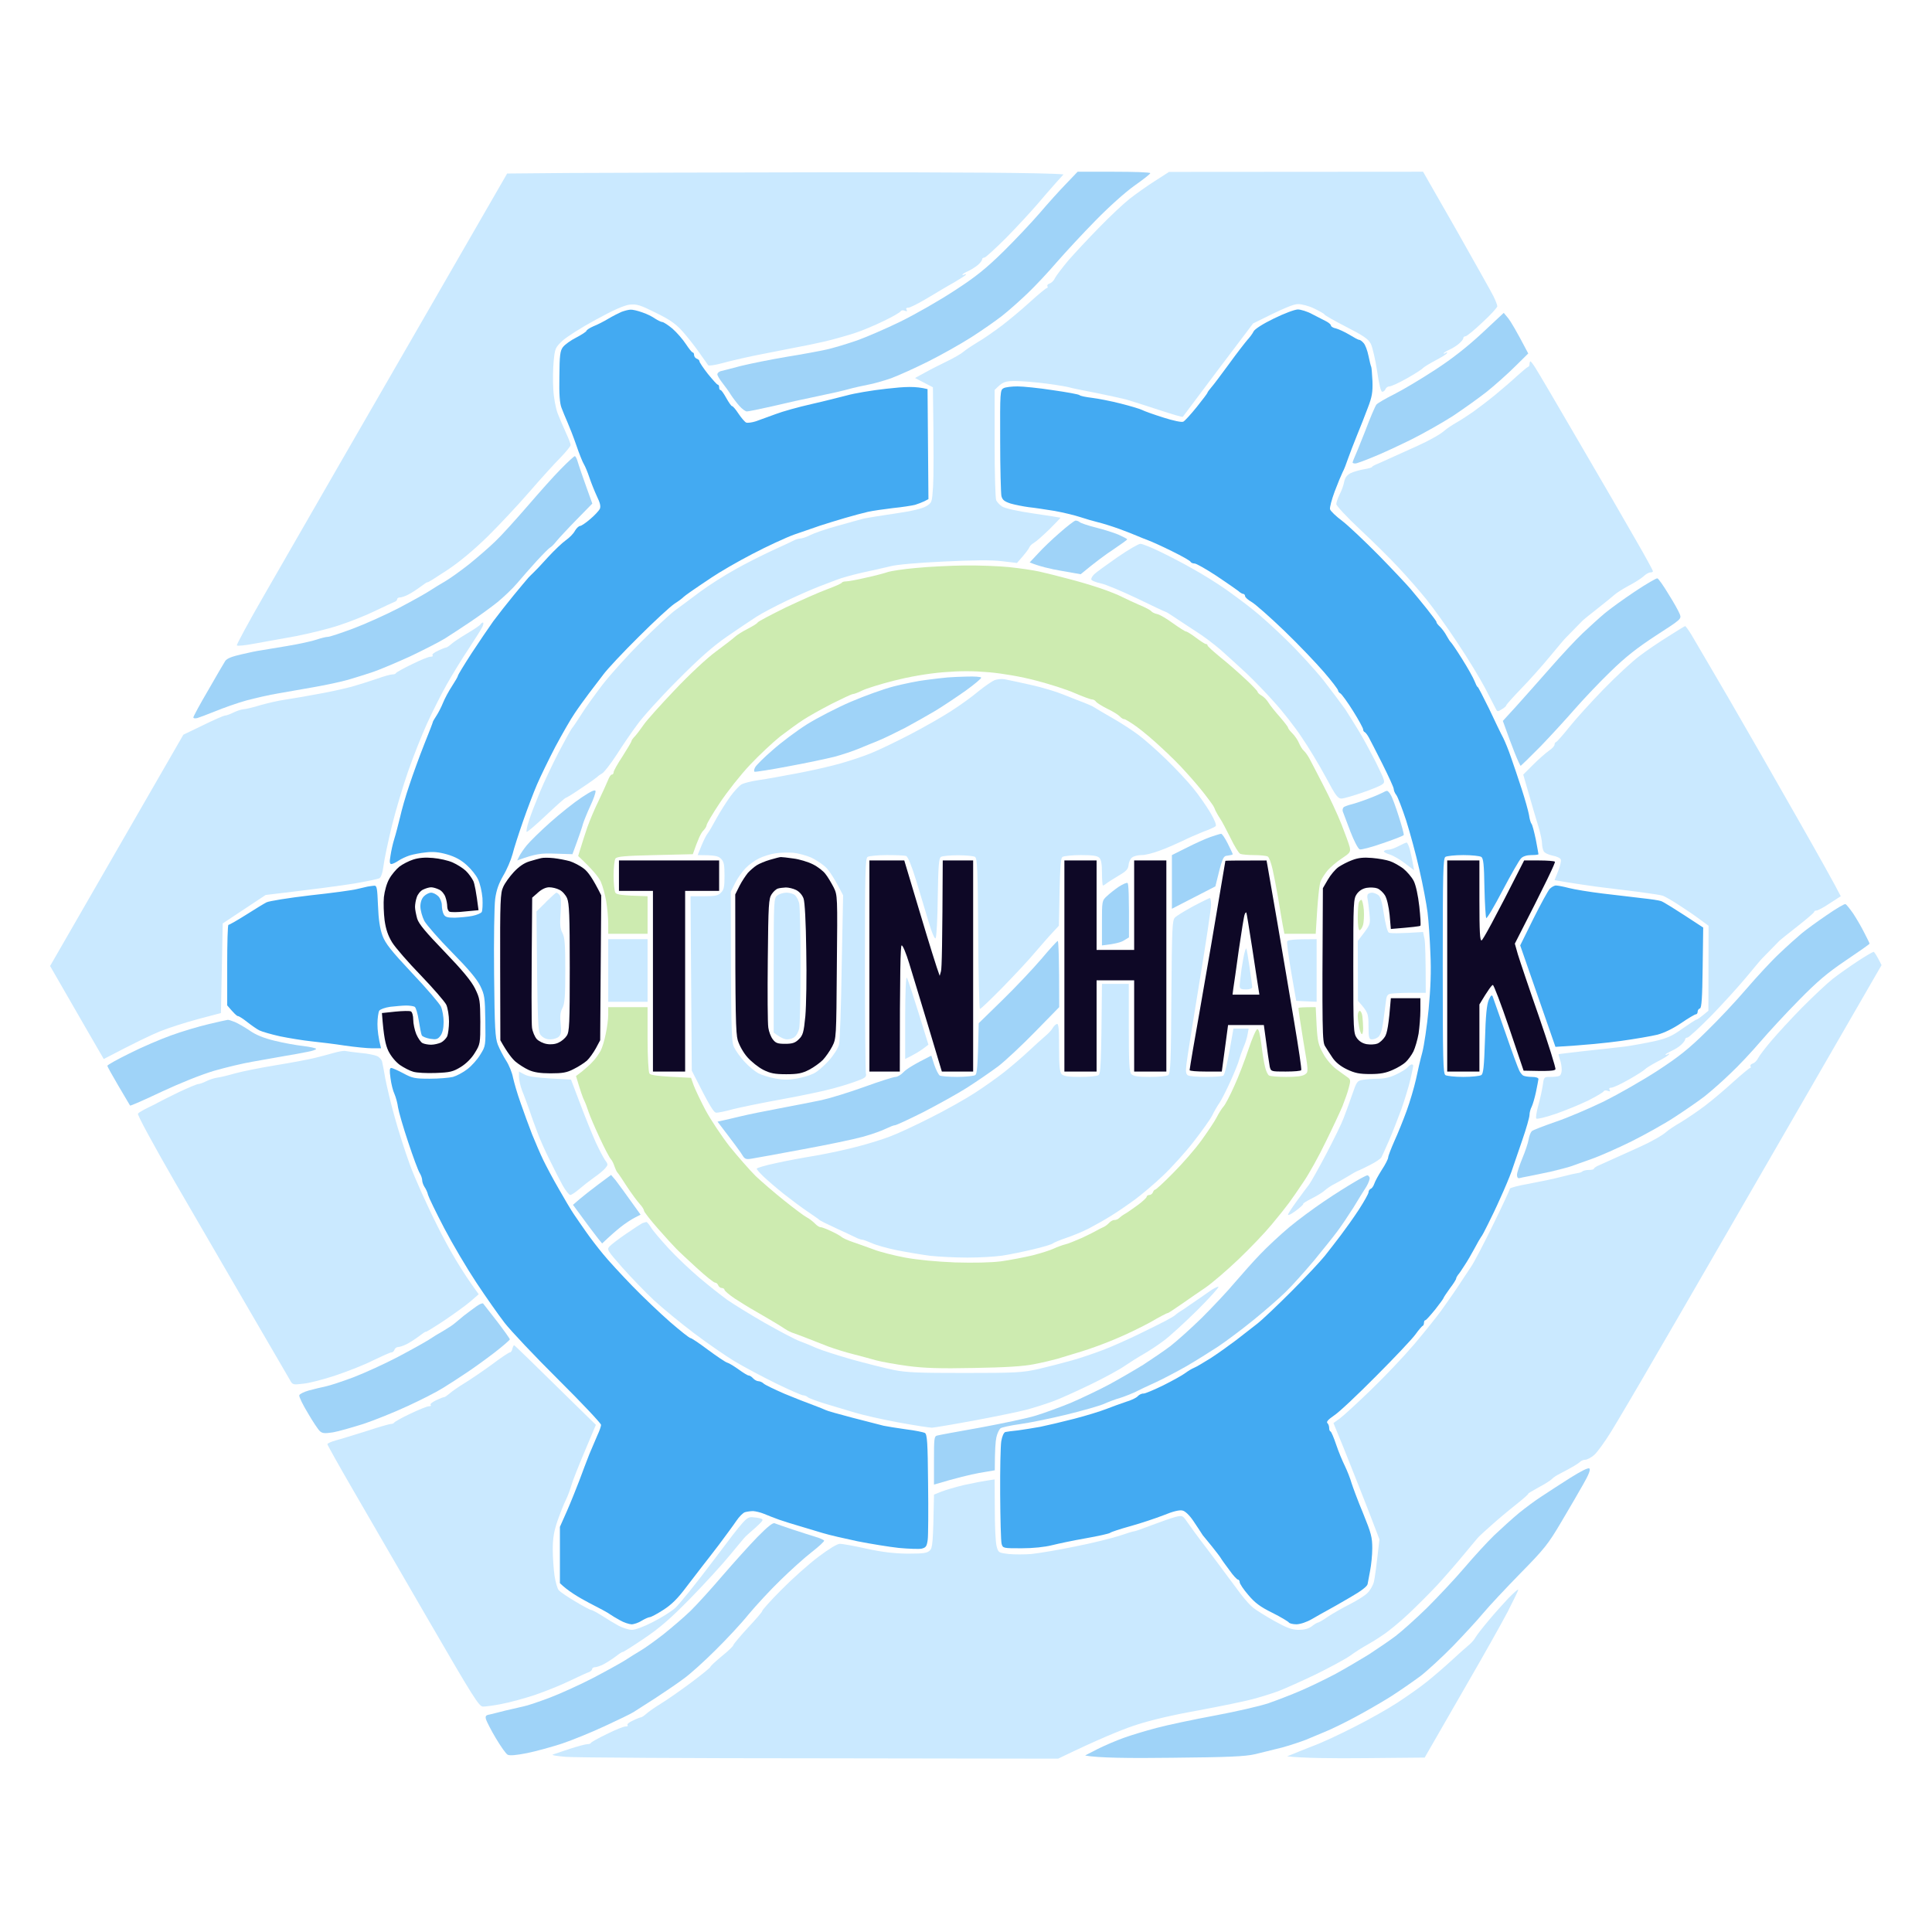 <svg version="1.2" xmlns="http://www.w3.org/2000/svg" viewBox="0 0 1080 1080" width="1080" height="1080">
	<rect x="0" y="0" width="1080" height="1080" fill="#808080" stroke="none"/>
	<title>hack 1 (5) (1)</title>
	<style>
		.s0 { fill: #ffffff } 
		.s1 { fill: #0e0826 } 
		.s2 { fill: #9fd3f8 } 
		.s3 { fill: #43aaf2 } 
		.s4 { fill: #cae9ff } 
		.s5 { fill: #cdebb0 } 
	</style>
	<g id="Background">
		<path id="Path 0" class="s0" d="m0 540v540h1080v-1080h-1080z"/>
		<path id="Path 1" class="s1" d="m231 480.5c-2.5 0.8-6 2.6-7.8 4-1.7 1.4-4.3 4.4-5.6 6.8-1.4 2.4-2.6 6.7-3 10.2-0.3 3.3-0.1 9.1 0.4 13 0.7 5 1.9 8.5 4.2 12.3 1.8 2.9 9 11.2 16.1 18.5 7 7.3 13.4 14.7 14.2 16.4 0.8 1.8 1.5 6 1.5 9.3 0 3.3-0.5 7-1 8.3-0.6 1.2-2.1 2.8-3.5 3.5-1.4 0.6-3.8 1.2-5.5 1.2-1.7 0-3.8-0.4-4.8-0.9-0.9-0.4-2.5-2.7-3.5-5-0.9-2.2-1.7-5.9-1.7-8.1 0-2.2-0.6-4.3-1.3-4.6-0.6-0.4-4.6-0.3-8.7 0.1l-7.5 0.8c1 13.5 2 17.8 3.6 21.2 1.5 3 4 6 6.4 7.8 2.2 1.5 5.6 3.3 7.5 3.8 1.9 0.6 7.6 0.9 12.6 0.7 8-0.3 9.6-0.7 13.9-3.3 3.1-1.9 6.1-4.9 7.9-7.9 3-4.8 3.1-5.2 3.1-17.5-0.1-11.9-0.2-12.9-3-18.6-2.2-4.3-6.9-10-17-20.5-10.5-10.9-14.4-15.5-15.3-18.5-0.6-2.2-1.2-5.1-1.2-6.5 0-1.4 0.4-3.9 1-5.5 0.5-1.6 2.1-3.6 3.5-4.2 1.4-0.7 3.4-1.3 4.5-1.3 1.1 0 3.1 0.6 4.5 1.3 1.4 0.6 3 2.6 3.5 4.2 0.6 1.6 1 4 1 5.3 0 1.2 0.6 2.5 1.2 2.8 0.7 0.4 4.7 0.4 8.8-0.1l7.5-0.7c-1.3-10.3-2.2-14.7-2.9-16.3-0.8-1.6-2.6-4.2-4.2-5.7-1.6-1.5-4.9-3.6-7.4-4.7-2.5-1.1-7.4-2.2-11-2.5-4.4-0.4-7.9-0.1-11 0.9zm71.5-0.8c-1.1 0.2-4 1.1-6.5 1.8-3 0.9-5.9 2.9-8.8 6-2.3 2.5-5 6.2-5.9 8.3-1.6 3.3-1.8 7.9-1.7 44.7l0.1 41c3.9 7 6.6 10.3 8.4 11.9 1.9 1.6 5.2 3.7 7.4 4.7 2.8 1.3 6.4 1.9 12.2 1.9 6.8 0 9.2-0.4 13-2.4 2.7-1.3 6-3.5 7.4-4.7 1.4-1.3 3.6-4.4 5-6.9l2.4-4.5 0.6-81c-4.8-9.6-7.4-13.2-9.8-15-2.1-1.6-5.6-3.4-7.8-4.1-2.2-0.6-6.3-1.4-9-1.7-2.8-0.3-5.9-0.3-7 0zm453.4 1.1c-2.5 0.9-5.9 2.7-7.7 3.9-1.8 1.3-4.4 4.4-5.9 7l-2.8 4.8c-0.5 81.1-0.3 85.8 1.2 88.3 0.9 1.5 2.8 4.4 4.2 6.5 1.7 2.5 4.5 4.8 8.1 6.5 4.4 2.1 7 2.6 13 2.6 5.6 0 8.7-0.6 12.5-2.3 2.8-1.2 6.1-3.2 7.3-4.4 1.3-1.2 3.3-3.9 4.3-5.9 1-2.1 2.3-6.6 2.9-10 0.5-3.5 1-9.3 1-13v-6.8h-16.5c-1.2 15.3-2.1 19.5-3.3 21.5-1 1.6-2.9 3.4-4.3 3.9-1.3 0.5-4 0.6-5.9 0.3-2.3-0.4-4.2-1.6-5.5-3.4-1.9-2.7-2-4.4-2-40.3 0-35.9 0.1-37.6 2-40.3 1.3-1.8 3.2-3 5.5-3.4 1.9-0.3 4.6-0.2 5.9 0.3 1.4 0.5 3.3 2.3 4.3 3.9 1.1 1.8 2.1 6.2 2.6 10.9l0.7 7.9c12.4-1 16.2-1.5 16.5-1.8 0.3-0.4 0-5.2-0.6-10.8-0.7-6.2-1.9-11.8-3.1-14.2-1.1-2.2-3.8-5.3-5.9-7-2.2-1.6-5.5-3.5-7.4-4.1-1.9-0.7-6.4-1.5-10-1.8-4.8-0.4-7.7-0.1-11.1 1.2zm-409.9 8.7v8.5h19v101h18v-101h19v-17h-56zm140 50.5v59h17c0-57.3 0.4-70.2 1-70.5 0.6-0.3 2.5 4.3 4.3 10.2 1.8 6 6.7 21.9 10.8 35.6l7.4 24.7h17.5v-118h-17c-0.2 46.1-0.5 60.6-1 62l-0.7 2.5c-1.5-3.9-6-18.4-10.9-34.8l-8.9-29.7h-19.5zm109 0v59h18v-51h21v51h18v-118h-18v50h-21v-50h-18zm90-58.8c0 0.2-3.6 21.4-8 47.3-4.5 25.9-9 52-10.1 58-1 6-1.9 11.3-1.9 11.7 0 0.5 4 0.8 9 0.8h9c0.7-5 1.5-10.9 2.2-16.3l1.3-9.7h20c2.1 15.9 3 21.7 3.3 23.3 0.7 2.7 0.8 2.7 8.9 2.7 4.6 0 8.5-0.3 8.7-0.8 0.3-0.4-1.5-12.4-3.9-26.7-2.4-14.3-6.6-39.3-9.4-55.5-2.8-16.2-5.3-30.7-5.6-32.3l-0.5-2.7c-17.8 0-23 0.1-23 0.2zm124 58.8v59h18v-37.5c5-8.4 7-10.9 7.5-10.9 0.5-0.1 4.6 10.7 9.1 23.9l8.1 24c14.8 0.4 17.5 0.1 17.8-0.8 0.3-0.6-3.9-14-9.3-29.7-5.5-15.7-10.7-31.2-11.7-34.5l-1.7-6c17.9-34.9 22.8-45.4 22.4-45.8-0.4-0.4-4.4-0.7-8.9-0.7h-8.3c-17.4 34.4-23.1 44.5-23.8 44.7-0.9 0.2-1.2-4.7-1.2-22.2v-22.5h-18z"/>
		<path id="Path 2" class="s2" d="m595.9 102.8c-3.6 3.7-10.2 11-14.6 16.2-4.5 5.2-13.6 14.9-20.4 21.6-9.8 9.6-15.5 14.2-27.4 21.9-8.2 5.4-21.7 13.1-30 17.2-8.2 4-19.5 8.9-25 10.8-5.5 1.9-12.9 4.1-16.5 4.9-3.6 0.8-13.7 2.7-22.5 4.1-8.8 1.5-20.3 3.8-25.5 5.1-5.2 1.4-10.3 2.7-11.2 2.9-1 0.3-1.8 1.1-1.8 1.8 0 0.6 1.3 2.8 2.8 4.7 1.5 1.9 3.6 4.8 4.7 6.6 1.1 1.7 3.2 4.5 4.8 6.3 1.5 1.7 3.4 3.1 4.2 3.1 0.8 0 7.2-1.3 14.3-2.9 7-1.7 18.3-4.2 25.2-5.6 6.9-1.4 14.8-3.2 17.5-4 2.8-0.8 7.5-1.8 10.5-2.4 3-0.5 8.9-2.2 13-3.6 4.1-1.5 13.6-5.8 21-9.5 7.4-3.7 18.2-9.8 24-13.5 5.8-3.7 13.4-9 17-11.8 3.6-2.8 10-8.5 14.4-12.7 4.3-4.1 11.7-12 16.4-17.5 4.8-5.5 14.5-16 21.7-23.3 7.4-7.6 16.8-16 21.8-19.5 4.8-3.4 8.8-6.5 8.7-6.9 0-0.5-9.1-0.8-20.3-0.8h-20.3zm232.7 83.3c-8.3 7.7-16.5 14.2-26.3 20.6-7.8 5.1-18.2 11.3-23 13.7-4.8 2.4-9.3 5-9.9 5.8-0.6 0.7-3.5 7.4-6.3 14.9-2.9 7.4-5.7 14.2-6.2 15.2-0.4 1-0.8 2-0.8 2.3 0 0.2 0.6 0.5 1.5 0.5 0.8 0 5.4-1.7 10.2-3.7 4.8-1.9 14.4-6.4 21.3-9.8 6.8-3.4 17.2-9.3 23-13 5.7-3.8 14.3-9.9 19-13.6 4.6-3.7 11.8-10.1 15.8-14.1l7.4-7.3c-6.8-13-9.9-18.1-11.2-19.7l-2.5-3zm-515.2 76.2c-3.9 3.9-12.2 13.3-18.6 20.7-6.4 7.4-14.4 16.3-17.9 19.6-3.5 3.4-10.2 9.2-14.8 12.9-4.7 3.7-10.6 7.9-13 9.3-2.5 1.4-6.3 3.8-8.5 5.2-2.2 1.5-10.1 5.9-17.5 9.8-7.5 3.9-19.1 9.1-25.8 11.6-6.7 2.5-13 4.6-14 4.6-1 0-3.8 0.7-6.2 1.5-2.5 0.9-9.9 2.5-16.5 3.6-6.6 1.1-13.4 2.2-15 2.5-1.7 0.2-6.5 1.2-10.7 2.2-5.3 1.2-8.1 2.3-9 3.7-0.7 1.1-5 8.4-9.5 16.3-4.6 7.8-8.3 14.7-8.3 15.2 0 0.6 0.9 0.7 2.2 0.4 1.2-0.4 5.9-2.1 10.3-3.9 4.4-1.8 12-4.5 17-5.9 4.9-1.3 13-3.2 18-4 4.9-0.9 14.1-2.5 20.5-3.6 6.3-1.1 14.6-2.9 18.5-4 3.8-1.1 10.1-3.1 14-4.4 3.8-1.3 13-5.2 20.5-8.6 7.4-3.5 16.2-8 19.5-10 3.3-2.1 9.8-6.3 14.5-9.5 4.6-3.1 11.4-8 15-10.9 3.5-2.9 8.5-7.6 11-10.6 2.4-2.9 7.4-8.5 10.9-12.4 3.6-3.9 7-7.3 7.5-7.5 0.6-0.3 2.2-1.8 3.5-3.5 1.4-1.7 6.4-7.1 11.3-12.1l8.8-9c-5.6-15.5-7.6-21.5-8.1-23.2-0.5-1.8-1.2-3.3-1.7-3.3-0.4 0-4 3.3-7.9 7.3zm278.9 35.6c-4.3 3.7-9.8 9-12.2 11.7l-4.5 4.8c5.4 2.2 11.8 3.7 17.7 4.7l10.8 1.9c8.1-6.7 13.9-11 18.2-13.8 4.3-2.9 7.8-5.4 7.8-5.7 0-0.3-2.2-1.4-4.8-2.6-2.6-1.1-8.3-2.9-12.7-4-4.4-1.1-8.5-2.5-9-3-0.6-0.5-1.6-0.9-2.3-0.9-0.7 0-4.7 3.1-9 6.9zm321.7 32.7c-6.3 4.2-13.9 9.7-16.9 12.2-3.1 2.6-8.6 7.6-12.4 11.2-3.8 3.6-12 12.4-18.2 19.5-6.3 7.2-14.8 16.7-18.9 21.3l-7.5 8.2c2.9 8.1 5 13.8 6.6 17.8 1.6 4 3.1 7.3 3.4 7.3 0.2-0.1 5.2-4.9 11-10.8 5.7-5.9 14.3-15.3 19.1-20.8 4.8-5.5 13.8-15 20-21 8.5-8.3 14.9-13.3 25.6-20.3 14.1-9.1 14.2-9.2 13.2-11.9-0.6-1.6-3.4-6.6-6.3-11.2-2.8-4.7-5.6-8.6-6.2-8.8-0.5-0.2-6.2 3.1-12.5 7.3zm-384.4 48.1c-2.2 0.2-7.6 0.8-12 1.4-4.4 0.5-12.5 2.2-18 3.6-5.5 1.4-16.3 5.3-24 8.6-7.7 3.3-18.7 9-24.5 12.6-5.7 3.6-14.4 10.1-19.2 14.4-4.9 4.2-9.3 8.6-9.8 9.7-0.6 1.1-0.7 2.2-0.3 2.4 0.4 0.2 8.9-1.1 18.8-3 9.9-1.8 21.6-4.3 26-5.4 4.4-1.2 10.4-3.2 13.5-4.5 3-1.2 7.9-3.3 11-4.5 3-1.2 9.7-4.5 15-7.2 5.2-2.8 12.8-7.1 17-9.6 4.1-2.5 11.6-7.5 16.7-11.1 5-3.6 8.9-6.9 8.7-7.3-0.2-0.5-3.7-0.7-7.7-0.6-4 0.1-9 0.3-11.2 0.5zm-204.5 67.1c-4.2 2.8-12 9-17.5 13.9-5.5 4.9-11.4 10.7-13.2 12.9-1.7 2.1-3.6 4.9-4.2 6.2l-1.1 2.2c10.4-3.8 13.3-4.1 21.2-3.8l9.7 0.3c4-10.8 5.5-15.3 5.9-17 0.5-1.6 2.3-6.1 4.1-10 1.8-3.8 3.1-7.6 2.9-8.3-0.2-1-2.7 0.2-7.8 3.6zm448-2.8c-0.9 0.5-4.5 2.1-8 3.4-3.6 1.4-7.9 2.8-9.5 3.2-1.7 0.4-3.6 1.1-4.3 1.5-0.7 0.5-1 1.7-0.6 2.7 0.3 0.9 2.2 5.9 4.2 11.1 2 5.2 4.3 9.6 5.2 9.9 0.8 0.3 6.6-1.2 12.8-3.4 6.3-2.1 11.6-4.2 11.8-4.6 0.2-0.5-1.1-5.2-2.8-10.5-1.7-5.4-3.7-10.8-4.5-12-0.7-1.3-1.7-2.3-2.1-2.2-0.4 0-1.4 0.4-2.2 0.9zm-96.5 24.9c-2.8 1-8.8 3.7-13.3 6l-8.2 4.1v30l24.3-12.5c4-16.5 4.3-17 6.9-17.2 1.5-0.2 2.8-0.5 2.8-0.8 0-0.3-1.3-3-2.8-6-1.5-3-3.2-5.5-3.7-5.4-0.6 0-3.3 0.9-6 1.8zm-51.2 27.8c-2.1 1.4-5.1 3.8-6.6 5.2-2.8 2.6-2.8 2.7-2.8 15.1v12.5c7.4-0.8 10.8-1.8 12.3-2.8l2.8-1.7c0.1-23.8-0.2-30.1-0.8-30.4-0.6-0.3-2.7 0.7-4.9 2.1zm395.7 15.9c-5.3 3.6-11.6 8.2-14 10.2-2.5 2.1-8.1 7.1-12.4 11.2-4.4 4.1-12.5 12.9-18.2 19.5-5.6 6.6-15.8 17.5-22.6 24.1-9.7 9.6-15.5 14.2-27.3 21.9-8.3 5.4-21.8 13.1-30 17.2-8.3 4-20.4 9.2-27 11.4-6.6 2.3-12.6 4.6-13.3 5.2-0.7 0.7-1.5 2.8-1.8 4.7-0.3 1.9-1.9 6.7-3.5 10.5-1.6 3.9-3 8-3 9.3 0 1.3 0.6 2 1.3 1.8 0.7-0.2 3.1-0.7 5.3-1.1 2.2-0.4 7.8-1.6 12.5-2.6 4.6-1.1 9.6-2.4 11-2.9 1.3-0.5 6.5-2.3 11.5-4.1 4.9-1.7 15-6.2 22.5-9.9 7.4-3.7 18.2-9.7 24-13.5 5.7-3.7 13.4-9 17-11.8 3.5-2.8 10-8.5 14.3-12.7 4.4-4.1 11.8-12 16.5-17.5 4.7-5.5 14.4-16 21.6-23.3 10.4-10.6 15.8-15.2 26.3-22.3 7.3-4.9 13.3-9.1 13.3-9.4 0-0.3-1.4-3.1-3-6.2-1.6-3.2-4.4-8-6.2-10.7-1.9-2.7-3.8-5.1-4.3-5.2-0.6-0.2-5.3 2.6-10.5 6.2zm-439 24.5c-4.7 5.5-14.5 15.9-21.8 23l-13.2 12.9c-0.5 25.2-0.9 28.3-2 29-0.9 0.5-5.4 1-10 1-4.7 0-9.1-0.4-9.8-0.8-0.6-0.4-2-3-3-5.9l-1.7-5.2c-10 5-14 7.6-15.5 9.2-1.4 1.5-3.4 2.7-4.5 2.7-1.1 0-9 2.5-17.5 5.6-8.6 3.1-19.4 6.4-24 7.4-4.7 1-15.1 3-23 4.5-8 1.5-17.9 3.5-22 4.5-4.2 1-8.8 2.1-10.3 2.4l-2.7 0.6c9.8 12.8 13.3 17.6 14 18.9 1.2 2 2 2.3 5 1.8 1.9-0.3 14.7-2.6 28.5-5.2 13.7-2.5 29-5.7 34-7.1 4.9-1.4 10.6-3.4 12.7-4.5 2.1-1 4.3-1.9 5-1.9 0.7 0 7.8-3.3 15.8-7.3 7.9-4.1 19-10.2 24.5-13.7 5.5-3.5 13.3-8.9 17.5-12 4.1-3.2 13.4-11.9 20.7-19.4l13.3-13.6c0-28.7-0.4-37-0.8-37-0.4 0-4.6 4.6-9.2 10.1zm-465.5 36.4c-5.5 1.3-15 4.1-21 6.3-6.1 2.2-16.6 6.7-23.3 10.1-6.7 3.3-12.3 6.4-12.3 6.9 0 0.4 2.8 5.4 6.2 11.2 3.4 5.8 6.3 10.7 6.5 11 0.2 0.3 8.1-3.2 17.6-7.7 10.5-4.9 22-9.5 29.3-11.7 6.6-1.9 16.2-4.2 21.5-5.1 5.2-0.9 13.1-2.3 17.5-3.1 4.4-0.7 10.3-1.8 13.2-2.4 2.9-0.5 5.1-1.3 4.9-1.7-0.3-0.5-3.5-1.1-7.3-1.6-3.8-0.4-10.9-1.7-15.8-2.9-6.2-1.5-10.6-3.3-14-5.7-2.8-1.9-6.5-4-8.3-4.8-1.8-0.7-3.6-1.3-4-1.2-0.4 0-5.2 1.1-10.7 2.4zm218 89.5c-3.9 2.9-8.7 6.7-10.7 8.4l-3.6 3.1c5.2 7 7.8 10.6 9.2 12.5 1.5 1.9 3.6 4.8 4.8 6.3l2.3 2.8c4.6-4.4 8-7.3 10.5-9.3 2.4-1.9 5.9-4.2 7.7-5.1l3.3-1.7c-9-12.6-12.7-17.6-14-19.3l-2.5-2.9zm422.5-1.2c-3.6 2.1-11.3 6.9-17 10.8-5.8 3.9-14.6 10.4-19.5 14.5-5 4.2-12.2 10.9-16.1 15-3.9 4-10.2 11.2-14.2 15.8-3.9 4.7-12.2 13.5-18.4 19.7-6.2 6.1-14.3 13.3-17.8 16-3.6 2.7-10.4 7.3-15 10.3-4.7 2.9-13.3 7.9-19 11-5.8 3.1-15.5 7.7-21.5 10.3-6.1 2.5-14.9 5.7-19.5 7.1-4.7 1.5-18.7 4.4-31 6.7-12.4 2.2-23.3 4.2-24.3 4.5-1.6 0.4-1.7 1.9-1.7 13.9v13.5c12.7-3.8 20.4-5.6 25.2-6.5l8.8-1.5c0-11.2 0.4-16.3 0.9-18.5 0.5-2.2 1.6-4.4 2.3-5 0.8-0.5 5.6-1.6 10.8-2.3 5.2-0.7 16.9-3.1 26-5.3 9-2.2 18.5-4.9 21-6 2.4-1.1 6.7-2.7 9.5-3.5 2.7-0.9 6.5-2.4 8.5-3.4 1.9-1 6.8-3.3 11-5.2 4.1-1.9 11.7-5.9 17-8.9 5.2-3 13.1-8 17.6-10.9 4.5-3 13.5-9.7 20-15 6.4-5.2 14.7-12.4 18.3-16 3.6-3.5 10.6-11.4 15.6-17.3 4.9-6 10.8-13.3 13-16.3 2.2-2.9 6.2-8.9 9-13.3 2.7-4.5 6-9.8 7.3-11.8 1.2-2.1 2-4.3 1.7-5-0.3-0.7-0.9-1.3-1.3-1.2-0.4 0-3.7 1.7-7.2 3.8zm-490.7 69.4c-1.7 1.2-4.9 3.6-7 5.2-2.1 1.7-4.5 3.7-5.3 4.4-0.9 0.8-3.6 2.6-6 4-2.5 1.4-6.3 3.7-8.5 5.2-2.2 1.4-10.1 5.8-17.5 9.7-7.5 3.9-18.5 8.9-24.5 11.2-6.1 2.3-13.1 4.6-15.5 5.1-2.5 0.5-6.8 1.6-9.5 2.3-2.8 0.8-5.2 2-5.3 2.7-0.2 0.8 2 5.3 4.8 9.9 2.7 4.7 5.8 9.3 6.7 10.1 1.4 1.3 2.7 1.4 7.3 0.7 3-0.5 10.6-2.7 17-4.7 6.3-2.1 17.5-6.6 25-10.1 7.4-3.4 16.2-7.9 19.5-10 3.3-2 9.1-5.8 13-8.4 3.8-2.5 10.9-7.6 15.7-11.3 4.8-3.7 8.7-7.1 8.7-7.5 0-0.4-3.2-4.9-7.1-10-4-5.1-7.5-9.6-7.8-10-0.4-0.4-2 0.3-3.7 1.5zm611.1 96.1c-5.5 3.5-12.6 8.1-15.9 10.3-3.3 2.1-8.9 6.3-12.5 9.2-3.6 3-9.8 8.6-13.9 12.5-4 3.9-11.5 12.1-16.6 18.1-5.2 6.1-14.5 16-20.7 22.2-6.2 6.1-14.3 13.3-17.8 16-3.6 2.7-10.4 7.3-15 10.3-4.7 2.9-13 7.8-18.5 10.8-5.5 2.9-14.3 7.2-19.5 9.4-5.3 2.3-13.4 5.4-18 7-4.7 1.6-18.2 4.7-30 6.9-11.9 2.2-26.5 5.3-32.5 6.9-6.1 1.6-14.4 4.1-18.5 5.6-4.2 1.5-10.7 4.3-14.5 6.2l-7 3.6c6.2 1.4 26 1.6 48 1.3 32.1-0.3 41.3-0.7 47-2 3.8-0.9 10.6-2.6 15-3.7 4.4-1.2 10.4-3.2 13.5-4.4 3-1.3 7.9-3.3 11-4.6 3-1.2 10.2-4.7 16-7.8 5.7-3 14.7-8.2 20-11.5 5.2-3.3 12.8-8.6 17-11.7 4.1-3.2 12.2-10.7 18-16.6 5.8-6 13.4-14.2 16.9-18.4 3.4-4.1 12.9-14.2 21-22.5 13.3-13.5 15.5-16.3 22.7-28.5 4.4-7.4 10-17 12.4-21.3 3-5.2 4.1-8.1 3.4-8.7-0.7-0.6-4.6 1.4-11 5.4zm-454.1 32.9c-4.4 4.5-13.2 14.3-19.6 21.7-6.4 7.5-14.4 16.3-17.9 19.7-3.5 3.4-10.2 9.1-14.8 12.8-4.7 3.7-10.6 7.9-13 9.3-2.5 1.5-6.3 3.8-8.5 5.3-2.2 1.4-10.1 5.8-17.5 9.7-7.5 3.9-18.5 8.9-24.5 11.2-6.1 2.3-12.8 4.6-15 5-2.2 0.5-6.7 1.5-10 2.3-3.3 0.9-7.3 1.8-8.8 2.2-2.3 0.4-2.6 0.9-2.1 2.8 0.4 1.2 2.8 6 5.5 10.5 2.7 4.5 5.6 8.7 6.6 9.2 1.2 0.6 4.7 0.3 10.8-0.9 4.9-1 13.7-3.4 19.5-5.3 5.7-1.9 16.5-6.3 24-9.8 7.4-3.4 14.6-6.9 16-7.8 1.3-0.8 7-4.5 12.5-8 5.5-3.6 12.7-8.5 16-11 3.3-2.4 11.1-9.4 17.3-15.6 6.2-6.1 14.6-15.1 18.6-20.1 4.1-4.9 12-13.5 17.7-19 5.7-5.6 13.6-12.7 17.6-15.8 4-3.1 7.1-6 6.9-6.4-0.2-0.4-2.4-1.4-4.8-2.1-2.4-0.7-8.2-2.6-12.8-4.1-4.7-1.6-9.2-3.1-10.1-3.5-1-0.4-4 2-9.6 7.7z"/>
		<path id="Path 3" class="s3" d="m347.5 174.3c-1.6 0.7-5 2.4-7.5 3.9-2.5 1.5-6.2 3.4-8.3 4.2-2 0.9-3.8 2-3.9 2.6-0.2 0.5-2.8 2.2-5.7 3.7-3 1.5-6.3 3.9-7.4 5.3-1.6 2.1-1.9 4.5-2 16.5-0.2 9.8 0.2 15 1.2 17.5 0.7 1.9 2.2 5.5 3.3 8 1.1 2.5 3.4 8.3 5 13 1.6 4.7 3.5 9.4 4.2 10.5 0.7 1.1 2.1 4.5 3.1 7.5 1 3 2.9 7.7 4.2 10.5 1.8 3.7 2.2 5.5 1.6 7-0.6 1.1-3 3.7-5.4 5.7-2.4 2.1-5 3.8-5.6 3.8-0.7 0-2 1.2-2.9 2.7-0.8 1.6-3.1 3.9-5.1 5.3-2 1.4-6.4 5.6-10 9.5-3.5 3.9-7.1 7.7-8 8.5-0.9 0.8-2.2 2.2-3 3-0.7 0.8-4.4 5.2-8.1 9.7-3.7 4.5-8.8 11-11.4 14.5-2.5 3.5-8 11.6-12.2 18-4.2 6.5-7.6 12.1-7.6 12.5 0 0.5-1.5 3-3.3 5.8-1.8 2.7-4.1 7-5.1 9.5-1 2.5-2.7 5.7-3.7 7.2-1 1.6-1.9 3-1.9 3.3 0 0.3-2.2 6-4.9 12.7-2.7 6.8-6.4 17-8.3 22.8-2 5.8-4.3 13.9-5.2 18-1 4.1-2.4 9.5-3.2 12-0.8 2.5-1.7 6.6-2.1 9.3-0.6 3.5-0.5 4.7 0.5 4.7 0.6 0 2.4-0.8 4-1.9 1.5-1 4.3-2.3 6.2-2.9 1.9-0.6 6-1.4 9-1.7 4-0.5 7.3-0.2 11.9 1.1 4.5 1.3 7.8 3.1 10.9 5.9 2.5 2.2 5.4 5.8 6.4 8 1.1 2.2 2.2 6.9 2.5 10.5 0.2 3.6 0 7.1-0.4 7.8-0.4 0.7-2.8 1.7-5.3 2.2-2.5 0.5-6.9 0.9-9.8 1-4.2 0-5.4-0.4-6.2-2-0.6-1.1-1-3.4-1-5 0-1.7-0.9-3.9-2-5-1.1-1.1-2.9-2-4-2-1.1 0-2.9 0.9-4 2-1.3 1.3-2 3.4-2 5.7 0 2.1 1 5.7 2.2 8.1 1.3 2.3 8.2 10.2 15.4 17.5 9 9.1 13.9 14.9 15.8 18.7 2.5 5.1 2.7 6.5 2.9 19.6 0.2 14 0.2 14.1-2.8 18.9-1.6 2.7-4.9 6.4-7.3 8.2-2.3 1.8-5.9 3.7-8 4.3-2 0.5-7.9 1-13 1-8.3 0-9.7-0.3-14.7-3-3-1.6-6.1-3-6.8-3-0.9 0-1 1.4-0.4 5.7 0.4 3.2 1.4 7.2 2.2 8.8 0.7 1.6 1.7 5 2 7.5 0.4 2.5 2.9 11.2 5.7 19.5 2.7 8.2 5.6 16 6.4 17.2 0.8 1.3 1.4 3.1 1.4 4 0 1 0.6 2.7 1.3 3.8 0.8 1.1 1.7 3.1 2 4.5 0.4 1.4 4.4 9.7 9 18.5 4.6 8.8 12.7 22.5 18 30.5 5.3 8 12.4 18.1 15.8 22.5 3.4 4.4 16.9 18.7 30 31.7 13.2 13.1 23.9 24.5 23.9 25.3 0 0.8-0.9 3.4-2 5.7-1 2.4-3.1 7.2-4.6 10.8-1.4 3.6-3.9 10.1-5.5 14.5-1.7 4.4-4.7 12-6.9 17l-4 9v31.5c4.4 4.3 10.4 7.9 16.1 10.9 5.7 2.9 11.1 5.8 11.9 6.5 0.8 0.6 3.3 2.1 5.5 3.3 2.2 1.3 5.1 2.2 6.5 2.3 1.4 0 4-0.9 5.7-2 1.8-1.1 3.9-2 4.5-2 0.7 0 4.1-1.8 7.5-4 4.7-3 8.1-6.3 13.3-13.3 3.8-5 7.9-10.3 9-11.7 1.1-1.4 5.1-6.5 8.9-11.5 3.7-5 8.1-10.9 9.7-13.3 1.6-2.4 3.8-4.6 4.9-4.9 1.1-0.3 3.1-0.6 4.5-0.6 1.4 0.1 4.1 0.7 6 1.5 1.9 0.8 5.7 2.3 8.5 3.3 2.7 0.9 7.9 2.6 11.5 3.6 3.6 1.1 9.4 2.8 13 3.9 3.6 1.1 12.4 3.1 19.5 4.6 7.1 1.4 17.5 3.1 23 3.7 5.5 0.5 11.2 0.7 12.7 0.4 2.4-0.6 2.9-1.3 3.4-5 0.3-2.3 0.4-16.5 0.2-31.5-0.2-22.9-0.5-27.4-1.8-28.2-0.8-0.4-5.5-1.4-10.5-2-4.9-0.7-10.6-1.6-12.5-2-1.9-0.5-9.8-2.5-17.5-4.5-7.7-2-14.4-3.9-15-4.3-0.6-0.3-3.7-1.6-7-2.8-3.3-1.2-10.5-4-16-6.3-5.5-2.4-10.7-4.9-11.5-5.6-0.8-0.8-2.2-1.4-3-1.4-0.8 0-2.2-0.7-3-1.6-0.8-0.9-1.9-1.6-2.5-1.6-0.6 0-3-1.5-5.5-3.3-2.5-1.8-5.4-3.6-6.5-3.9-1.1-0.3-5.9-3.6-10.8-7.2-4.8-3.6-9.1-6.5-9.7-6.5-0.6 0-5.6-4-11.3-8.9-5.6-4.9-15.2-14-21.2-20.2-6.1-6.3-13.5-14.3-16.4-17.9-3-3.6-7.2-9.1-9.5-12.4-2.3-3.2-5.3-7.7-6.9-10-1.5-2.2-5.3-8.6-8.4-14.1-3.2-5.5-7-12.7-8.6-16-1.6-3.3-4.4-9.8-6.3-14.5-1.8-4.7-4.7-12.5-6.4-17.5-1.8-5-3.6-11.3-4.2-14-0.5-2.8-2.2-7-3.8-9.5-1.6-2.5-3.7-6.5-4.7-9-1.5-3.9-1.8-9.1-2.1-39.5-0.2-19.3 0.1-38.1 0.6-42 0.7-5.1 2-8.6 4.5-13 2-3.3 4.3-8.7 5.2-12 0.8-3.3 3.5-11.6 5.9-18.5 2.4-6.9 5.9-16.1 7.8-20.5 1.9-4.4 6.5-13.9 10.2-21 3.8-7.1 8.7-15.7 11-19 2.2-3.3 5.8-8.2 7.9-11 2.1-2.7 5.7-7.5 8-10.5 2.2-3 11.1-12.5 19.7-21 8.5-8.5 17.5-16.8 20-18.5 2.5-1.6 4.7-3.3 5-3.7 0.3-0.3 2.1-1.7 4-3 1.9-1.3 7.1-4.9 11.5-7.8 4.4-3 14.7-9 23-13.3 8.2-4.3 18.8-9.2 23.5-10.9 4.7-1.6 11.2-3.9 14.5-5 3.3-1.1 9.6-3 14-4.3 4.4-1.3 10.1-2.8 12.7-3.4 2.7-0.6 9-1.5 14-2.1 5.1-0.5 10.7-1.4 12.3-1.8 1.6-0.5 4-1.4 5.2-2l2.3-1.2-0.5-61.5c-6.9-1.7-12.3-1.4-23-0.2-8.3 0.9-18.1 2.6-22 3.7-3.9 1-12.9 3.3-20 4.9-7.1 1.6-16.1 4.1-20 5.6-3.9 1.4-8.8 3.2-11 4-2.2 0.7-4.6 1-5.4 0.7-0.8-0.4-2.7-2.6-4.3-5-1.5-2.3-3.1-4.2-3.6-4.2-0.4 0-1.8-2-3.2-4.5-1.4-2.5-2.8-4.6-3.3-4.5-0.4 0-0.7-0.7-0.7-1.5 0-0.8-0.3-1.5-0.8-1.5-0.4 0-2.8-2.7-5.5-6-2.6-3.3-4.7-6.5-4.7-7 0-0.6-0.7-1.2-1.5-1.5-0.8-0.3-1.5-1.2-1.5-2 0-0.8-0.3-1.5-0.8-1.5-0.4 0-2.1-2.1-3.8-4.7-1.7-2.6-5.1-6.5-7.5-8.6-2.4-2-5-3.7-5.7-3.7-0.6 0-2.4-0.9-4-1.9-1.5-1.1-4.7-2.7-7.2-3.5-2.5-0.9-5.4-1.6-6.5-1.5-1.1 0-3.4 0.6-5 1.2zm364.7 3.7c-6.2 3-10.7 5.9-11.4 7.2-0.6 1.3-2.2 3.4-3.5 4.8-1.2 1.4-5.9 7.4-10.3 13.5-4.4 6-8.9 12-10 13.2-1.1 1.3-2 2.5-2 2.8 0 0.3-2.7 3.9-6 8-3.3 4.1-6.7 7.8-7.5 8.2-0.8 0.5-5.6-0.5-11.2-2.3-5.4-1.7-10.7-3.6-11.8-4.2-1.1-0.6-6.5-2.2-12-3.6-5.5-1.4-12.7-2.8-16-3.2-3.3-0.4-6.5-1-7-1.5-0.5-0.5-7.3-1.7-15-2.8-7.7-1.2-16.6-2.1-19.7-2.1-3.2 0-6.7 0.4-7.8 1-1.9 1-2 2-1.9 29.2 0 15.6 0.4 29.6 0.7 31.1 0.6 2.2 1.6 3 5.2 4.2 2.5 0.7 7 1.6 10 2 3 0.3 9.5 1.3 14.5 2.1 5 0.9 11.5 2.5 14.5 3.5 3 1 7.5 2.3 10 2.9 2.5 0.6 7.6 2.2 11.5 3.6 3.9 1.4 8.4 3.2 10 3.9 1.6 0.7 4.6 1.9 6.5 2.6 1.9 0.7 7.9 3.4 13.3 6.1 5.3 2.6 9.9 5.2 10.2 5.8 0.3 0.6 1.3 1 2.3 1 0.9 0 6.4 3.1 12.2 6.9 5.8 3.9 11.3 7.7 12.3 8.5 0.9 0.9 2.2 1.6 2.7 1.6 0.5 0 1 0.6 1 1.2 0 0.7 1.7 2.2 3.8 3.4 2 1.2 10.2 8.4 18.1 16 7.9 7.6 17.9 18.1 22.2 23.1 4.4 5.1 7.9 9.7 7.9 10.3 0 0.5 0.6 1.3 1.4 1.7 0.7 0.5 3.9 4.8 7 9.8 3.1 4.9 5.6 9.6 5.6 10.2 0 0.7 0.4 1.4 0.8 1.5 0.5 0.2 1.5 1.5 2.3 2.9 0.8 1.4 4.2 8.1 7.7 15 3.4 6.8 6.3 13.1 6.3 13.9 0 0.8 0.6 2.4 1.5 3.5 0.8 1.1 3.2 7.4 5.4 14 2.1 6.6 5.5 19 7.4 27.5 2 8.5 4 19.3 4.6 24 0.6 4.7 1.3 15 1.6 23 0.5 10.1 0.1 19.6-1 31.2-0.9 9.3-2.5 20.1-3.5 24-1.1 4-2.7 10.9-3.6 15.3-1 4.4-3.3 12.3-5.2 17.5-1.9 5.2-5 12.9-6.9 17-1.8 4.1-3.4 8.2-3.4 9 0 0.8-1.6 4-3.6 7-1.9 3-3.8 6.5-4.2 7.8-0.4 1.2-1.3 2.5-1.9 2.7-0.7 0.3-1.3 1.2-1.3 2 0 0.8-2.5 5.2-5.4 9.7-3 4.6-7.6 11-10.1 14.3-2.5 3.3-6.5 8.5-8.9 11.5-2.4 3-10.8 12-18.7 19.9-7.9 7.9-16.6 16.2-19.4 18.3-2.7 2.1-8 6.2-11.7 9.1-3.7 2.8-10 7.3-14 9.9-4 2.5-8.2 5-9.3 5.4-1.1 0.4-3.4 1.8-5 3-1.6 1.2-7.2 4.3-12.2 6.8-5.1 2.5-10.1 4.6-11 4.6-1-0.1-2.5 0.6-3.3 1.5-0.8 0.9-3.7 2.3-6.5 3.1-2.7 0.9-7.7 2.7-11 4-3.3 1.3-11.4 3.8-18 5.5-6.6 1.7-15.1 3.7-19 4.5-3.9 0.7-9.5 1.6-12.5 2-3 0.3-6.2 0.7-7 0.9-0.9 0.3-1.8 2.3-2.3 5.2-0.4 2.6-0.7 16-0.6 29.8 0.1 13.7 0.4 26.1 0.8 27.5 0.7 2.5 0.9 2.5 11.2 2.5 6.4 0 12.9-0.7 16.9-1.7 3.6-0.9 12.1-2.7 19-3.9 6.9-1.2 13-2.6 13.5-3 0.5-0.5 5.7-2.2 11.5-3.8 5.8-1.6 14.1-4.4 18.5-6.1 5.3-2.2 8.9-3 10.5-2.6 1.5 0.3 3.9 2.6 6 5.7 1.9 2.9 4 5.9 4.5 6.8 0.5 0.9 1.2 1.8 1.5 2.1 0.3 0.3 2.3 2.8 4.5 5.5 2.2 2.8 4.5 5.7 5 6.6 0.5 0.9 2.7 3.9 4.8 6.7 2 2.9 4.2 5.2 4.7 5.2 0.5 0 1 0.7 1 1.5 0 0.8 2.1 4 4.8 7.1 3.7 4.4 6.6 6.6 13.5 10 4.8 2.4 8.9 4.9 9.2 5.4 0.3 0.5 2.2 1 4.3 1 2.2-0.1 5.6-1.2 8.7-3 2.8-1.6 6.6-3.8 8.5-4.8 1.9-1 7.7-4.3 12.8-7.3 6.1-3.5 9.5-6.1 9.7-7.4 0.2-1.1 0.8-4.5 1.4-7.5 0.6-3 1.2-8.6 1.2-12.5 0-6.2-0.6-8.4-5.1-19.5-2.9-6.9-5.7-14.5-6.5-17-0.7-2.5-2.4-6.8-3.7-9.5-1.4-2.8-3.6-8.1-4.9-12-1.3-3.9-2.7-7.1-3.1-7.3-0.5-0.1-0.8-1-0.8-2 0-0.9-0.4-2.2-1-2.7-0.7-0.7 0.5-2 3.7-4.2 2.7-1.7 13.2-11.6 23.5-22 10.3-10.3 20.2-20.8 22-23.3 1.8-2.5 3.6-4.6 4-4.8 0.5-0.1 0.8-0.9 0.8-1.7 0-0.8 0.3-1.5 0.8-1.5 0.4 0 2.8-2.7 5.5-6 2.6-3.3 4.7-6.2 4.7-6.5 0-0.3 1.6-2.6 3.5-5.3 2-2.6 3.5-5 3.5-5.5 0-0.4 0.5-1.3 1-2 0.6-0.6 2.2-3 3.6-5.2 1.5-2.2 4-6.5 5.6-9.5 1.6-3 3.3-6 3.7-6.5 0.5-0.5 2.2-3.7 3.8-7 1.7-3.3 4.9-10 7.1-15 2.3-5 5-11.5 6.1-14.5 1-3 3.7-10.9 6-17.5 2.3-6.6 4.1-13 4.1-14.3 0-1.2 0.5-3.2 1.2-4.5 0.6-1.2 1.7-4.9 2.4-8.2 0.7-3.3 1.3-6.6 1.4-7.3 0-0.7-1.4-1.2-3.7-1.2-2.1 0-4.3-0.4-4.9-0.8-0.6-0.4-1.6-1.6-2.1-2.7-0.6-1.1-4.1-10.5-7.7-21-3.7-10.5-6.9-19.7-7.2-20.5-0.5-1.1-1.1-0.5-2.2 2-1.1 2.6-1.7 8.5-2.1 22.3-0.5 15.2-0.9 19-2.1 19.7-0.8 0.5-5.3 1-10 1-4.7 0-9.2-0.5-10-1-1.3-0.8-1.5-8.7-1.5-61 0-52.3 0.2-60.2 1.5-61 0.8-0.5 5.3-1 10-1 4.7 0 9.2 0.5 10 1 1.2 0.7 1.6 4.1 1.8 17.2 0.2 9 0.7 16.6 1 17 0.4 0.4 4.5-6.5 9.2-15.5 4.7-8.9 9.3-17 10.3-17.9 1-1.1 3.2-1.8 5.7-1.8 2.2 0 4-0.2 4-0.5 0-0.3-0.7-4-1.5-8.3-0.9-4.2-1.9-8.2-2.4-8.7-0.5-0.6-1.1-2.8-1.4-5-0.4-2.2-2.2-8.7-4.1-14.5-1.9-5.8-4.5-13.6-5.9-17.5-1.3-3.9-3.3-8.8-4.4-11-1.2-2.2-4.7-9.5-7.9-16.3-3.3-6.7-6.1-12.2-6.4-12.2-0.3 0-1-1.4-1.7-3.2-0.7-1.8-3.8-7.4-6.9-12.3-3.1-5-6-9.2-6.4-9.5-0.4-0.3-1.4-1.9-2.3-3.5-0.8-1.6-2.5-3.9-3.6-5-1.2-1.1-2.2-2.3-2.1-2.8 0-0.4-2.5-3.7-5.5-7.5-3-3.7-6.9-8.5-8.7-10.6-1.8-2.2-9.8-10.7-17.8-18.9-8-8.1-17.3-16.9-20.7-19.5-3.5-2.6-6.5-5.5-6.8-6.5-0.3-0.9 0.9-5.4 2.6-10 1.7-4.5 3.7-9.3 4.4-10.7 0.8-1.4 2.1-4.8 3-7.5 1-2.8 3.2-8.6 5-13 1.8-4.4 4.6-11.4 6.1-15.5 2.4-6.2 2.8-8.8 2.6-15-0.2-4.1-0.5-7.7-0.7-8-0.2-0.3-0.9-3-1.5-6-0.6-3-1.8-6.3-2.8-7.3-0.9-1-2-1.8-2.4-1.7-0.5 0-2.9-1.3-5.5-2.9-2.7-1.6-6-3.1-7.5-3.5-1.6-0.3-2.8-1.1-2.8-1.6 0-0.6-1.2-1.6-2.7-2.4-1.6-0.8-5-2.6-7.8-4-2.7-1.5-6.4-2.6-8-2.6-1.7 0-7.6 2.2-13.3 5zm-506.7 317.6c-1.1 0.3-3.8 0.9-6 1.4-2.2 0.6-13.9 2.2-26 3.5-12.1 1.4-23.1 3.2-24.5 3.9-1.4 0.7-6.6 3.9-11.5 7-4.9 3.1-9.3 5.6-9.8 5.6-0.4 0-0.7 10.1-0.7 22.5v22.5c3.9 4.6 5.4 6 6 6 0.6 0 2.9 1.5 5.3 3.4 2.3 1.8 5.3 3.9 6.7 4.6 1.4 0.7 6.6 2.2 11.5 3.3 4.9 1 12.8 2.3 17.5 2.8 4.7 0.5 13.1 1.5 18.8 2.4 5.6 0.8 12.5 1.5 15.2 1.5h5c-1.5-5.8-2-10.2-2-13.5 0-3.3 0.5-6.7 1-7.5 0.5-0.8 3.3-1.8 6.2-2.2 2.9-0.3 6.9-0.7 8.8-0.7 1.9 0 4.1 0.3 4.8 0.7 0.7 0.4 1.7 3.8 2.3 7.7 0.6 3.8 1.3 7.6 1.7 8.3 0.4 0.7 2.5 1.5 4.7 1.9 3.4 0.5 4.2 0.3 5.8-1.8 1.1-1.6 1.7-4.2 1.7-7.7 0-2.8-0.7-6.7-1.5-8.5-0.8-1.7-8-10.2-16.1-18.7-11.9-12.7-14.9-16.5-16.6-21-1.4-3.9-2.2-8.8-2.5-16.8-0.4-9.7-0.6-11.2-2.1-11.1-0.9 0.1-2.6 0.3-3.7 0.5zm660.8 1.3c-1 1.1-5.1 8.6-9.2 16.8l-7.3 14.8 19.7 56.7c17.1-1 28.5-2.2 36.5-3.3 8-1.1 17.2-2.7 20.5-3.5 3.8-1 8.7-3.4 13.3-6.5 3.9-2.7 7.7-4.9 8.2-4.9 0.6 0 1-0.7 1-1.5 0-0.8 0.6-1.6 1.3-1.8 0.9-0.3 1.3-5.9 1.5-22.8l0.3-22.4c-16.7-11-22.5-14.5-23.6-14.8-1.1-0.4-5.8-1.1-10.5-1.6-4.7-0.6-14.6-1.7-22-2.6-7.4-0.9-16-2.3-19-3.1-3-0.8-6.3-1.4-7.2-1.4-1 0-2.5 0.9-3.5 1.9z"/>
		<path id="Path 4" fill-rule="evenodd" class="s4" d="m467 96.3c63.5 0 118.2 0.2 127.5 1.2l-4.5 5c-2.5 2.8-7.2 8.2-10.4 12-3.3 3.8-10.9 12.1-17 18.3-6.1 6.1-11.7 11.2-12.3 11.2-0.7 0-1.3 0.4-1.3 1 0 0.6-1 1.9-2.2 3-1.3 1.1-3.8 2.7-5.5 3.5-1.8 0.8-3.3 1.7-3.3 2 0 0.3 0.5 0.3 1 0 0.5-0.3 1-0.3 1 0 0 0.3-3 2.2-6.7 4.4-3.8 2.1-10.6 6.2-15.3 9-4.7 2.8-9.3 5.1-10.2 5.1-1.2 0-1.5 0.4-1 1.2 0.5 0.9 0.2 1-1 0.5-1-0.4-2-0.3-2.3 0.3-0.3 0.6-4.4 3-9.2 5.3-4.9 2.4-12.4 5.6-16.8 7-4.4 1.4-11.8 3.5-16.5 4.6-4.7 1.1-12.6 2.7-17.5 3.6-4.9 1-14.3 2.8-20.8 4.1-6.4 1.3-15 3.3-18.9 4.4-4 1.1-7.6 1.6-7.9 1.2-0.3-0.4-2.6-3.6-5.1-7.2-2.5-3.6-6.7-8.9-9.4-11.9-3.8-4.2-7.1-6.5-14.9-10.3-8.6-4.3-10.6-4.9-14.5-4.5-3.1 0.4-8.9 2.9-18.9 8.4-8 4.3-16.3 9.6-18.7 11.8-4 3.8-4.2 4.3-4.9 11.5-0.4 4.1-0.5 11.1-0.2 15.5 0.2 4.6 1.3 10.4 2.4 13.5 1.2 3 3.3 8 4.7 11 1.4 3 2.6 6.1 2.6 6.8 0 0.6-2.6 3.8-5.7 7-3.1 3.1-11 11.8-17.4 19.2-6.4 7.4-17 18.7-23.5 25.1-7.7 7.5-15.7 14.2-22.7 18.8-5.9 3.9-10.7 6.9-10.7 6.6 0-0.3-1.7 0.8-3.8 2.4-2 1.5-5.2 3.6-7 4.5-1.7 0.9-3.9 1.6-4.7 1.6-0.8 0-1.5 0.4-1.5 1 0 0.6-0.8 1.3-1.8 1.6-0.9 0.4-5.8 2.6-10.7 5-4.9 2.4-13.7 5.9-19.5 7.8-5.8 2-16.8 4.7-24.5 6.2-7.7 1.4-18.2 3.3-23.3 4.2-5.1 1-9.5 1.4-9.8 1-0.2-0.5 6.6-13.1 15.2-28 8.6-15 28.5-49.6 44.2-76.8 15.7-27.2 34.9-60.5 42.7-74 7.8-13.5 22-38.1 49-85l34-0.3c18.7-0.1 86-0.3 149.5-0.4zm186.5-0.2l142-0.1 18.7 32.7c10.2 18.1 19.6 34.7 20.7 37 1.2 2.4 2.1 4.9 2.1 5.5 0 0.7-3.7 4.8-8.3 9-4.5 4.3-8.8 7.8-9.5 7.8-0.6 0-1.2 0.4-1.2 1 0 0.6-1 1.9-2.3 3-1.2 1.1-3.7 2.7-5.5 3.5-1.7 0.8-3.2 1.7-3.2 2 0 0.3 0.6 0.2 1.2-0.3 0.8-0.4 1-0.3 0.6 0.3-0.3 0.6-3.2 2.3-6.4 4-3.2 1.7-6.3 3.6-6.9 4.2-0.5 0.7-4.6 3.3-9 5.8-4.4 2.5-8.8 4.5-9.8 4.5-0.9 0-1.9 0.7-2.2 1.5-0.3 0.8-1.1 1.5-1.8 1.5q-1.2 0-2.9-11.7c-1-6.5-2.6-13.3-3.5-15.1-1.4-2.7-4.2-4.6-13.8-9.5-6.6-3.4-12.1-6.5-12.2-7-0.2-0.4-2.7-1.8-5.6-3.2-2.8-1.4-6.9-2.5-9-2.5-2.5 0-7.1 1.7-25.2 10.8l-19.5 25.8c-10.7 14.3-19.6 26.1-19.8 26.4-0.2 0.3-6.2-1.5-13.5-3.9-7.3-2.4-15.5-5-18.2-5.8-2.8-0.7-10.6-2.4-17.5-3.8-6.9-1.3-13.2-2.6-14-2.9-0.8-0.3-6.5-1.3-12.5-2.1-6-0.8-14.1-1.5-17.8-1.5-5.9 0-7.1 0.3-11.7 5v30c0 16.5 0.4 30.8 0.9 31.7 0.5 1 1.9 2.5 3.2 3.4 1.5 1 8.4 2.6 17.4 3.9 8.2 1.2 15.1 2.3 15.3 2.4 0.2 0-2.7 3-6.3 6.6-3.7 3.6-7.5 6.9-8.6 7.5-1.1 0.6-2.2 1.7-2.5 2.5-0.3 0.8-1.9 3.1-6.9 8.7l-8.5-1c-5.8-0.7-16.1-0.6-32.5 0.2-14.7 0.7-26.3 1.7-30 2.7-3.3 0.8-10.3 2.4-15.5 3.5-5.2 1.2-11.5 2.9-14 3.9-2.5 0.9-7.2 2.8-10.5 4-3.3 1.3-11.2 4.7-17.5 7.7-6.3 3-14.1 7.1-17.2 9.1-3.2 2.1-10.6 7-16.5 11.1-7.9 5.5-15.3 12-27.8 24.6-9.4 9.4-19.4 20.5-22.3 24.6-3 4-8.2 11.6-11.5 16.8-3.4 5.2-7.1 10-8.2 10.5-1.1 0.6-2.2 1.4-2.5 1.8-0.3 0.3-4.2 3.2-8.8 6.2-4.5 3.1-8.5 5.6-9 5.6-0.4 0.1-5.3 4.4-11 9.8-5.6 5.3-10.5 9.5-10.8 9.2-0.3-0.3 0.2-3 1.2-6 0.9-3 3.7-10.2 6.1-16 2.4-5.8 7.2-15.9 10.6-22.5 3.5-6.6 6.8-12.7 7.5-13.5 0.7-0.8 3.1-4.4 5.4-8 2.2-3.6 7.6-11 11.8-16.5 4.3-5.5 13.8-16.1 21.2-23.5 7.4-7.4 15.9-15.3 18.9-17.6 3-2.2 9.5-7 14.4-10.7 4.9-3.6 13.7-9.2 19.5-12.4 5.8-3.3 15.2-8 21-10.7 5.8-2.6 11.3-5.2 12.2-5.7 1-0.5 2.6-0.9 3.5-0.9 1-0.1 3.4-0.9 5.3-1.9 1.9-1 8.7-3.4 15-5.1 6.3-1.8 13.2-3.7 15.2-4.2 2.1-0.4 10-1.7 17.6-2.8 8.9-1.3 14.8-2.7 16.9-4 3.3-2 3.3-2.1 3.9-11.3 0.3-5 0.4-19.5-0.1-55.2l-10-5.2 5.5-3c3-1.7 8.6-4.5 12.5-6.4 3.9-1.9 7.9-4.2 9-5.2 1.1-1 4.7-3.4 8-5.4 3.3-1.9 9.3-6.1 13.4-9.2 4.1-3.1 11.3-9.1 16-13.4 4.7-4.3 8.9-7.7 9.3-7.7 0.5 0 0.6-0.4 0.3-1-0.3-0.6 0.3-1.2 1.2-1.5 1-0.3 2.4-1.6 3-3 0.7-1.4 4.1-5.8 7.4-9.8 3.4-3.9 11.2-12.3 17.3-18.5 6.1-6.3 13.8-13.5 17-16 3.3-2.6 9.6-7.1 14-9.9zm202 105.9c0.3 0 1.6 1.7 2.9 3.8 1.3 2 12.5 21 24.8 42.2 12.4 21.2 26.6 45.7 31.6 54.5 5.1 8.8 9.2 16.4 9.2 16.8 0 0.4-0.6 0.7-1.5 0.7-0.8 0-2.6 1-3.9 2.3-1.4 1.2-5.1 3.6-8.3 5.2-3.1 1.7-6.6 3.9-7.7 4.9-1.1 1-5.4 4.5-9.6 7.8-4.1 3.2-7.8 6.2-8.2 6.6-0.4 0.4-2.4 2.5-4.5 4.6-2.1 2.1-4.3 4.4-4.9 5-0.7 0.6-4.7 5.4-9 10.6-4.3 5.2-11.5 13.3-16.1 18-4.5 4.7-8.3 8.9-8.3 9.3 0 0.4-1.1 1.4-2.5 2.2-2.2 1.4-2.5 1.4-3.3-0.2-0.5-1-3.3-6.3-6.1-11.8-2.9-5.5-9.9-17-15.6-25.5-5.6-8.5-13.4-19.3-17.1-23.9-3.8-4.7-10.7-12.6-15.4-17.6-4.6-5-14.4-14.7-21.7-21.5-7.4-6.9-13.3-13.3-13.3-14.2 0-1 0.9-3.5 1.9-5.5 1.1-2.1 2.2-5.2 2.5-7 0.5-2.3 1.5-3.7 3.6-4.8 1.7-0.8 5.1-1.8 7.6-2.2 2.4-0.4 4.5-1 4.4-1.3 0-0.3 1.5-1.1 3.3-1.8 1.8-0.8 8.2-3.7 14.2-6.4 6.1-2.7 11.9-5.4 13-6 1.1-0.6 3.4-1.8 5-2.7 1.6-0.9 3.9-2.4 5-3.4 1.1-1 4.1-3 6.5-4.4 2.5-1.4 6.8-4.2 9.5-6.1 2.8-2 8.2-6.1 12-9.2 3.9-3.2 9.5-8 12.5-10.8 3.1-2.8 5.9-5.1 6.3-5.2 0.4 0 0.7-0.7 0.7-1.5 0-0.8 0.3-1.5 0.5-1.5zm-218 102c1.1 0 6.1 2 11 4.4 5 2.4 13.3 6.7 18.5 9.7 5.3 2.9 13.4 8 18 11.2 4.7 3.3 11.7 8.5 15.5 11.6 3.9 3 12.4 10.7 18.9 17.1 6.5 6.3 15.8 16.5 20.6 22.5 4.7 6.1 10.1 13.3 12 16 1.8 2.8 5.2 8.2 7.5 12 2.4 3.9 6.7 11.9 9.7 17.8 5.2 10.6 5.3 10.9 3.3 12.3-1.1 0.8-6 2.8-11 4.5-4.9 1.7-10.1 3.2-11.4 3.3-2.2 0.1-3.3-1.3-9-12-3.6-6.7-9.7-16.8-13.6-22.5-3.8-5.7-10.6-14.4-15.1-19.3-4.4-5-11.4-12.2-15.5-16.1-4.1-3.8-10.6-9.7-14.4-13.1-3.8-3.3-10.3-8.2-14.5-10.8-4.1-2.7-9.4-6.1-11.7-7.7-2.3-1.6-4.5-2.9-4.8-2.9-0.2 0-7.3-3.3-15.7-7.4-8.4-4-17.6-7.9-20.5-8.5-2.9-0.6-5.3-1.6-5.3-2.3 0-0.7 0.8-2 1.8-2.9 0.9-0.9 6.7-5.1 12.7-9.3 6.1-4.2 11.9-7.6 13-7.6zm-367.6 44c0.5 0 0.4 1-0.2 2.3-0.5 1.2-4 6.7-7.6 12.2-3.7 5.5-9.2 14.5-12.3 20-3.1 5.5-8.1 15.4-11.1 22-3 6.6-7.7 18.5-10.5 26.5-2.8 8-6.9 21.7-9.1 30.5-2.1 8.8-4.3 18.9-4.7 22.4-0.5 4-1.4 6.6-2.4 7.1-0.8 0.4-7.1 1.7-14 2.9-6.8 1.1-20.8 3-49.5 6.4l-24 15.9-1 50.1-12.5 3.3c-6.8 1.8-16.5 4.9-21.5 6.9-4.9 2-14 6.3-31.5 15.5l-3.3-5.7c-1.9-3.2-8.6-14.9-26.7-46.3l74.5-129.3 11-5.3c6.1-3 11.6-5.4 12.3-5.4 0.7 0 2.7-0.7 4.5-1.6 1.8-0.9 4.4-1.8 5.7-1.9 1.4-0.1 5.7-1.1 9.5-2.3 3.9-1.1 10.2-2.6 14-3.1 3.9-0.6 12.2-2 18.5-3.2 6.4-1.1 14.7-3 18.5-4 3.9-1.1 10.2-3.1 14-4.4 3.9-1.4 7.8-2.5 8.8-2.5 1 0 1.9-0.3 2-0.7 0.1-0.4 4.2-2.7 9-5 4.8-2.4 9.5-4.3 10.5-4.2 1 0 1.4-0.4 1-0.8-0.5-0.4 0.9-1.6 3-2.5 2-1 4.1-1.8 4.5-1.8 0.4 0 1.8-0.9 3-2 1.2-1.1 5.3-3.8 9-6 3.7-2.2 7-4.4 7.3-5 0.3-0.5 0.9-1 1.3-1zm672.1 2c0.3 0 1.9 2.2 3.5 4.8 1.5 2.6 11 18.7 20.9 35.7 9.9 17.1 27.2 47.2 38.4 67 11.3 19.8 21.3 37.7 24.2 43.5l-6.2 4c-3.4 2.3-6.8 4.1-7.5 4-0.7 0-1.2 0.4-1.2 0.8 0 0.4-4.2 4-9.3 8-5.1 4-9.6 7.6-10 8-0.4 0.4-2.4 2.5-4.5 4.6-2.1 2.1-4.3 4.4-4.9 5-0.7 0.6-4.7 5.4-9 10.6-4.3 5.2-13.2 15-19.8 21.8-6.6 6.7-12.6 12.2-13.3 12.2-0.7 0-1.3 0.5-1.3 1 0 0.6-1 1.9-2.2 3-1.2 1.2-3.7 2.7-5.5 3.5-1.8 0.9-3.3 1.7-3.3 2 0 0.3 0.6 0.2 1.3-0.2 0.7-0.5 1-0.4 0.6 0.2-0.4 0.6-3.3 2.4-6.5 4-3.2 1.7-6.3 3.6-6.8 4.2-0.6 0.7-4.7 3.3-9.1 5.8-4.4 2.5-8.7 4.5-9.7 4.5-1.1 0-1.5 0.5-1 1.3 0.5 0.8 0.2 1-1 0.5-1-0.4-2-0.3-2.3 0.2-0.2 0.6-4.2 2.9-8.7 5.2-4.5 2.2-12.8 5.6-18.3 7.5-5.5 1.9-10.3 3-10.7 2.6-0.4-0.4 0.1-3.7 1.1-7.3 1-3.6 2.1-8.6 2.5-11.2 0.6-4.7 0.7-4.8 4.1-4.8 2 0 4.2-0.2 5-0.5 0.9-0.3 1.5-1.7 1.5-3.5 0-1.6-0.4-4.2-1-5.7-0.5-1.5-0.9-2.9-0.7-3 0.1-0.1 6.8-0.9 14.7-1.8 8-0.8 18.1-2 22.5-2.5 4.4-0.6 11.9-2 16.5-3 7-1.6 9.8-2.9 15.5-7 3.9-2.7 7.4-5 7.8-5 0.4 0 2.1-1.1 6.7-5l0.1-47.5-4.8-3.5c-2.6-2-7.9-5.6-11.8-8.1-3.8-2.5-7.9-4.8-9-5.2-1.1-0.4-7.4-1.3-14-2.2-6.6-0.8-17.1-2.1-23.5-2.9-6.3-0.9-14-2-23-3.6l2-5c1.1-2.7 1.8-5.7 1.5-6.5-0.2-0.8-2.3-1.8-4.6-2.2-2.3-0.5-4.5-1.5-5-2.5-0.5-1-0.9-2.9-0.9-4.3 0-1.4-0.8-5.3-1.8-8.7-1.1-3.5-3.5-11.6-8.7-29.8l5.5-5.5c3.1-3.1 7-6.5 8.8-7.8 1.8-1.2 3.2-2.7 3.2-3.4 0-0.7 0.4-1.4 0.9-1.5 0.5-0.2 3.8-3.9 7.3-8.3 3.5-4.4 12.2-14 19.3-21.3 7.2-7.4 16.2-15.7 20-18.5 3.8-2.9 11-7.8 16-10.9 5-3.2 9.3-5.8 9.5-5.8zm-380.5 29.7c1.7 0.3 8.2 1.7 14.5 3.1 6.4 1.4 14.7 3.9 18.5 5.5 3.9 1.6 9.1 3.6 11.5 4.5 2.5 1 5 2.1 5.5 2.5 0.6 0.4 5.1 3.1 10 5.9 5 2.8 11.7 7.2 15 9.7 3.3 2.5 10.3 8.6 15.4 13.6 5.2 5 11.9 12.2 15 16 3.2 3.9 7.5 10.1 9.7 13.8 2.5 4.3 3.6 7.1 2.9 7.6-0.5 0.5-3.7 1.9-7 3.1-3.3 1.3-8.5 3.6-11.7 5.2-3.2 1.5-8.8 4-12.5 5.3-3.7 1.4-8.3 2.6-10.3 2.5-1.9 0-4.2 0.6-5.1 1.3-1 0.7-1.9 2.6-2 4.2-0.3 2.5-1.4 3.6-5.9 6.2-3 1.8-6 3.7-6.7 4.3-0.7 0.6-1.5 1-1.8 1-0.2 0-0.5-3.1-0.5-7 0-4.9-0.4-7.4-1.5-8.5-1.1-1.1-3.7-1.5-10.2-1.5-4.8 0-9.4 0.5-10.3 1-1.2 0.8-1.5 4.4-2.1 38.5l-3.7 4c-2.1 2.2-6.4 7.2-9.7 11-3.2 3.9-11.3 12.5-17.9 19.3-6.6 6.7-12.4 12.3-12.8 12.2-0.4 0-0.9-18.9-1-42-0.2-36.1-0.5-42.2-1.8-43-0.8-0.5-5.1-0.9-9.5-0.9-4.4 0-8.6 0.4-9.5 0.9-1.2 0.8-1.5 4.7-1.8 22.7-0.1 12-0.7 22.3-1.2 22.8-0.5 0.6-2.1-3-4-9.5-1.7-5.8-4.9-16.2-7-23.2-2.4-7.8-4.5-13-5.5-13.3-0.8-0.3-5.6-0.5-10.7-0.5-5.1 0-9.9 0.5-10.8 1-1.3 0.8-1.5 8.6-1.5 59.7 0 32.4 0.3 59.9 0.5 61.2 0.5 2-0.1 2.6-4.5 4.2-2.7 1.1-9 3.1-14 4.4-4.9 1.4-18 4.1-29 6.1-11 2-23.1 4.5-27 5.5-3.8 1.1-7.9 1.9-9 1.9-1.5 0-3.3-2.7-13.8-23.5l-0.7-97.5h7.5c6.2 0 7.9-0.3 9.5-2 1.7-1.6 2-3.3 2-9.5 0-6.1-0.3-7.8-2-9.5-1.5-1.5-3.3-2-13-2l2.1-5.2c1.2-2.9 2.7-6 3.4-6.8 0.7-0.8 2.9-4.6 5-8.5 2.1-3.8 5.6-9.3 7.7-12.2 2.1-2.9 4.9-5.9 6.1-6.7 1.2-0.8 5.6-1.9 9.7-2.5 4.2-0.6 13.6-2.3 21-3.7 7.5-1.4 18.3-3.8 24-5.4 5.8-1.6 13.9-4.3 18-6 4.2-1.7 13.8-6.3 21.5-10.3 7.7-4 18.1-9.9 23-13.1 5-3.2 12-8.2 15.5-11.2 3.6-2.9 7.7-5.7 9-6.2 1.4-0.5 3.9-0.8 5.5-0.5zm224.8 91.3c0.4 0 1.2 1.7 1.8 3.8 0.5 2 1.3 5.5 2.4 11.7l-5-3.8c-2.7-2.1-6.6-4.4-8.6-5-2.1-0.6-3.5-1.5-3.3-1.9 0.3-0.4 1.4-0.8 2.5-0.8 1.1 0 3.6-0.9 5.7-2 2.1-1.1 4.1-2 4.5-2zm-19.3 28c0.8 0 2.4 0.6 3.4 1.3 1.3 0.9 2.2 3.9 3.2 10.7 0.8 5.2 2 9.9 2.7 10.3 0.7 0.5 5.3 0.6 19.2-0.3l0.8 3.8c0.4 2 0.7 9.7 0.7 30.2h-8.7c-4.8 0-9.8 0.3-11 0.5-1.9 0.4-2.3 1.4-2.7 5.3-0.3 2.6-1 7.6-1.5 11.2-0.6 4.3-1.6 7-2.8 7.8-0.9 0.7-2.5 1.3-3.5 1.2-1.5 0-1.8-1-1.8-7.5 0-6.9-0.2-7.7-5.9-14l-0.1-33.5 3.6-4.7c3.4-4.6 3.5-5 2.9-10.8-0.3-3.3-0.8-6.9-1-8-0.3-1.1-0.2-2.3 0.2-2.7 0.4-0.4 1.4-0.8 2.3-0.8zm-90.7 3c0.4 0 0.7 1.7 0.7 3.8 0 2-2.9 21.5-6.5 43.2-3.6 21.7-6.8 42.1-7.2 45.3-0.6 4.7-0.4 6 0.7 6.8 0.9 0.5 5.4 0.9 10 0.9 4.7 0 9.1-0.3 9.8-0.7 0.8-0.5 2.3-6.2 5.7-26.3h8.5l-0.6 3.3c-0.3 1.8-1.3 5-2.3 7.2-0.9 2.2-2 5.3-2.4 6.8-0.3 1.5-2.5 6.9-4.8 12-2.3 5.1-5.1 10.6-6.2 12.2-1.2 1.7-3 4.8-4.1 7.1-1.1 2.2-5.9 8.9-10.6 14.9-4.6 5.9-12.3 14.4-17 18.8-4.6 4.4-11.6 10.3-15.5 13.2-3.8 2.8-9.9 7-13.5 9.2-3.5 2.2-9.2 5.4-12.5 7.1-3.3 1.7-8.9 4-12.5 5.2-3.5 1.2-6.9 2.6-7.5 3.1-0.5 0.5-5.5 2-11 3.3-5.5 1.3-13.2 2.9-17.2 3.5-4 0.6-12.8 1.1-19.5 1.1-6.7 0-16.1-0.5-20.8-1-4.6-0.6-13-2-18.5-3.1-5.5-1.1-11.9-2.9-14.2-4-2.3-1-4.7-1.9-5.3-1.9-0.5 0-1.7-0.4-2.7-0.8-1-0.5-6-2.9-11.3-5.3-5.2-2.4-9.7-4.6-10-5-0.2-0.3-3.2-2.3-6.5-4.6-3.3-2.2-9.3-6.7-13.5-10-4.1-3.3-9.1-7.6-11.2-9.6-2.1-2-3.8-4-3.8-4.4 0-0.4 4.6-1.8 10.3-3 5.6-1.3 15.9-3.2 22.7-4.3 6.9-1.2 17.5-3.5 23.5-5.1 6.1-1.6 14.2-4.1 18-5.6 3.9-1.4 14-6.1 22.5-10.4 8.6-4.3 19.8-10.6 25-14 5.3-3.4 12.7-8.7 16.5-11.7 3.9-3.1 10-8.3 13.5-11.6 3.6-3.4 7.9-7.2 9.5-8.6 1.7-1.4 3.5-3.4 4-4.4 0.6-1 1.6-2 2.3-2.2 1-0.3 1.2 2.8 1.2 13.1 0 10.7 0.4 13.8 1.5 15 1.2 1.1 3.8 1.5 10.3 1.5 4.8 0 9.4-0.4 10.2-1 1.3-0.7 1.6-5 2-51h15v24.5c0 20.5 0.3 24.8 1.5 26 1.2 1.1 3.8 1.5 10.3 1.5 4.8 0 9.4-0.4 10.2-1 1.3-0.8 1.6-7 1.8-43.7 0.3-38.9 0.5-42.9 2-44.4 1-1 5.6-3.8 10.2-6.3 4.7-2.5 8.9-4.5 9.3-4.6zm-336.3 23h22v35h-22zm396 0v35l-11.4-0.5-2.8-16c-1.5-8.8-2.5-16.5-2.3-17.2 0.3-0.9 3-1.3 16.5-1.3zm311.3 7.1c0.4-0.1 1.6 1.6 4.5 7.4l-53.4 92.5c-29.4 50.9-62 107.4-72.6 125.5-10.5 18.2-21.9 37.5-25.3 43-3.4 5.5-7.6 11.3-9.3 12.8-1.7 1.5-4 2.7-5 2.7-0.9 0-2.2 0.5-2.7 1-0.5 0.5-2.5 1.9-4.5 3-1.9 1.1-5 2.8-7 3.8-1.9 0.9-3.9 2.3-4.5 3-0.5 0.6-3.9 2.8-7.5 4.7-3.5 1.9-6.1 3.5-5.7 3.5 0.4 0-2.7 2.8-7 6.2-4.3 3.4-10.5 8.6-13.8 11.6-3.3 2.9-6.3 5.7-6.7 6.1-0.4 0.3-4 4.7-8.1 9.6-4.1 5-11 12.9-15.3 17.6-4.3 4.6-11.7 12-16.4 16.4-4.6 4.3-10.9 9.5-14 11.5-3 2.1-7.3 4.7-9.5 5.9-2.2 1.2-6.2 3.8-9 5.8-2.7 1.9-11.3 6.5-19 10.3-7.7 3.7-17.1 7.9-21 9.4-3.8 1.4-10.3 3.4-14.5 4.5-4.1 1.1-17.6 3.9-30 6.2-15.1 2.7-26.9 5.5-36 8.5-7.4 2.5-20 7.6-42.5 18.5l-133-0.2c-73.1 0-137-0.4-142-0.8-4.9-0.4-8.3-0.9-7.5-1.3 0.9-0.3 5.1-1.7 9.5-3.2 4.4-1.4 8.8-2.6 9.8-2.6 1 0 1.9-0.3 2-0.7 0.1-0.4 4.2-2.7 9-5 4.8-2.4 9.5-4.3 10.5-4.2 1 0 1.4-0.4 1-0.8-0.5-0.4 0.9-1.6 3-2.5 2-1 4.1-1.8 4.5-1.8 0.4 0 1.8-0.9 3-2 1.2-1.1 4.9-3.7 8.2-5.7 3.3-2 10.9-7.3 16.8-11.7 6-4.5 10.8-8.4 10.8-8.8 0-0.4 2.9-3.1 6.4-6 3.6-2.9 6.5-5.7 6.5-6.3 0.1-0.5 3.7-4.8 8-9.5 4.4-4.7 8.1-8.9 8.1-9.5 0-0.5 4.8-5.9 10.7-11.8 5.9-6 15.1-14.2 20.5-18.3 6.1-4.6 10.7-7.4 12.2-7.4 1.4 0 8.1 1.2 14.8 2.7 8.8 1.9 15.3 2.7 23 2.8 9 0 11-0.3 12.5-1.8 1.5-1.5 1.8-3.9 2.3-31.2l4.2-1.7c2.3-0.9 8.1-2.6 12.7-3.7 4.7-1 10.5-2.2 17-3.1l0.1 16.8c0 9.2 0.4 18.4 1 20.5 0.9 3.6 1.1 3.7 6.7 4.4 3.2 0.3 8.9 0.3 12.7 0 3.9-0.4 14.9-2.2 24.5-4.2 9.7-1.9 20.8-4.7 24.8-6 4-1.4 7.7-2.5 8.2-2.5 0.6 0 5.1-1.6 10-3.5 5-1.9 10.8-3.9 13-4.5 4-1 4.1-0.9 6.8 3 1.5 2.2 6.3 8.8 10.7 14.5 4.4 5.8 9.6 12.8 11.5 15.4 2 2.7 5.4 7.3 7.6 10.2 2.3 3 5.4 6.5 7 7.7 1.6 1.3 6.9 4.6 11.7 7.3 7 3.9 9.7 4.9 13.5 5 3.3 0 5.6-0.6 7.5-2 1.5-1.2 3.1-2.1 3.5-2.1 0.4 0 3-1.5 5.7-3.4 2.8-1.8 8.2-4.9 12-6.8 3.9-2 8.3-4.7 9.8-6.2 1.5-1.4 3.2-4.3 3.7-6.3 0.5-2.1 1.4-8.3 3.1-23.8l-4.4-11.5c-2.4-6.3-7.2-18.5-10.6-27-3.3-8.5-7.2-18-10.7-26.5l3.6-2.6c1.9-1.4 9.8-8.6 17.4-16 7.7-7.4 18.5-18.8 24.1-25.4 5.6-6.6 12.4-15.1 15.1-18.8 2.7-3.8 5.6-7.9 6.4-9.1 0.9-1.3 2.9-4.2 4.5-6.7 1.6-2.4 4.2-6.4 5.9-8.9 1.7-2.5 7.2-13 12.3-23.5 5.1-10.4 9.3-19.4 9.3-20 0-0.5 4.9-1.8 10.8-2.8 5.9-1.1 14.1-2.8 18.2-3.9 4.2-1.1 8.3-2 9.2-2.1 0.9-0.1 2-0.5 2.4-0.9 0.4-0.4 2.1-0.8 3.6-0.8 1.6 0 2.8-0.3 2.8-0.7 0-0.4 1.5-1.4 3.3-2.1 1.8-0.8 8.2-3.7 14.2-6.4 6.1-2.7 11.9-5.4 13-6 1.1-0.6 3.4-1.8 5-2.7 1.6-0.9 3.9-2.4 5-3.4 1.1-1 4.7-3.4 8-5.3 3.3-2 9.4-6.1 13.5-9.2 4.1-3.1 11.3-9.2 16-13.5 4.7-4.2 8.9-7.7 9.3-7.7 0.4 0 0.5-0.4 0.2-1-0.2-0.5 0.3-1.2 1.3-1.5 1-0.3 2.3-1.6 3-3 0.7-1.4 4-5.7 7.4-9.7 3.4-4 11.1-12.4 17.2-18.6 6.2-6.2 13.8-13.4 17.1-16 3.3-2.6 9.6-7 14-9.9 4.4-2.9 8.4-5.2 8.8-5.2zm-540.4 14.4c0.5 0.6 3.4 9.2 12.1 37.5l-3.2 2.4c-1.8 1.3-4.7 3.1-9.8 5.6v-23.2c0-13.6 0.4-22.9 0.9-22.3zm-313.9 41c0.9 0.2 4.7 0.7 8.5 1.1 3.9 0.3 8.1 1.2 9.4 1.8 1.2 0.6 2.5 2 2.7 3.1 0.3 1.1 1.1 5.4 1.8 9.5 0.8 4.1 3 13.6 5.1 21 2 7.4 5.9 19.6 8.6 27 2.7 7.4 9.7 23 15.5 34.5 6.3 12.6 13 24.4 23 38l-4.5 3.9c-2.5 2.2-9.2 7-14.8 10.8-5.6 3.7-10.3 6.6-10.3 6.3 0-0.3-1.6 0.8-3.7 2.4-2.1 1.6-5.2 3.6-7 4.5-1.8 0.9-3.9 1.6-4.8 1.6-0.8 0-1.7 0.7-2 1.5-0.2 0.8-1 1.5-1.7 1.5-0.7 0-5.3 2.1-10.3 4.5-4.9 2.5-14.4 6.2-21 8.4-6.6 2.2-14.7 4.3-18 4.6-5.8 0.7-6 0.6-7.5-2.2-0.9-1.5-10.8-18.5-22-37.8-11.2-19.2-30.1-51.9-42.1-72.5-12.2-21.2-21.3-37.9-20.8-38.5 0.4-0.5 2.9-2 5.6-3.3 2.7-1.3 5.5-2.7 6.3-3.2 0.9-0.5 5.8-3 11-5.5 5.3-2.5 10.1-4.5 10.8-4.5 0.7 0 2.7-0.7 4.5-1.6 1.8-0.9 4.6-1.8 6.2-2 1.7-0.2 6.2-1.3 10-2.4 3.9-1.1 14-3.1 22.5-4.5 8.6-1.4 18.2-3.2 21.5-4 3.3-0.8 8.3-2.1 11-2.9 2.8-0.8 5.7-1.3 6.5-1.1zm596.2 7.5c0.4 0 0.8 0.4 0.8 0.8 0 0.4-0.7 3.9-1.6 7.7-0.9 3.9-3.2 11.3-5 16.5-1.9 5.2-5 13.1-6.9 17.5-1.9 4.4-3.9 8.7-4.3 9.5-0.5 0.8-3.3 2.7-6.3 4.2-2.9 1.5-6 3-6.9 3.3-0.8 0.3-3.3 1.7-5.5 3.1-2.2 1.3-5.5 3.2-7.4 4.2-1.9 0.9-4.4 2.6-5.6 3.7-1.2 1.1-4.5 3.1-7.3 4.5-2.8 1.4-4.9 2.7-4.7 3 0.2 0.3-1.7 2-4.1 3.8-2.4 1.8-4.4 2.8-4.4 2.2 0-0.5 2.3-4 5-7.7 2.7-3.7 5.8-7.9 6.9-9.3 1-1.4 5.3-9 9.5-17 4.2-8 8.6-17 9.7-20 1.2-3 3.3-8.9 4.8-13.2 2.5-7.3 2.8-7.7 6.1-8.2 2-0.3 5.8-0.6 8.5-0.6 3.3 0 6.8-0.8 10-2.4 2.8-1.3 5.7-3.1 6.4-4 0.8-0.9 1.8-1.6 2.3-1.6zm-499.1 4l3.2 1.7c2.3 1.2 6.6 1.9 25.9 2.8l5.3 14c2.9 7.7 6.8 17.2 8.5 21 1.8 3.9 4.1 8.3 5.1 9.8 1.9 2.6 1.9 2.8 0.2 4.8-1 1.2-3.8 3.5-6.3 5.2-2.4 1.7-6.1 4.6-8.2 6.4-2.1 1.8-4.3 3.3-5 3.3-0.7 0-2.6-2.4-4.2-5.2-1.6-2.9-4.9-9.3-7.3-14.3-2.5-4.9-5.6-11.9-6.9-15.5-1.4-3.6-3.4-9.2-4.5-12.5-1.2-3.3-2.9-8.1-4-10.7-1-2.6-1.8-6.1-1.8-7.8zm71.2 84.1c0.4 0 1.5 1.3 2.5 2.9 0.9 1.6 5.3 6.8 9.7 11.6 4.4 4.8 12.3 12.3 17.5 16.7 5.2 4.4 12.2 9.9 15.5 12.3 3.3 2.3 12.8 8.2 21 12.9 8.3 4.7 17 9.3 19.5 10.2 2.5 0.9 6.8 2.7 9.5 3.9 2.8 1.2 11.5 4 19.5 6.3 8 2.2 18.6 4.9 23.5 5.9 7.5 1.5 14.1 1.7 40 1.7 28.3 0 31.9-0.2 41-2.2 5.5-1.3 14.1-3.5 19-4.9 5-1.4 12.8-4.1 17.5-5.9 4.7-1.8 13.2-5.6 19-8.4 5.8-2.8 12.8-6.3 15.5-7.7 2.8-1.5 5.2-2.9 5.5-3.3 0.3-0.3 1.2-1 2.1-1.6 0.9-0.5 4.1-2.6 7-4.7 3-2 7.3-5 9.7-6.7 2.3-1.7 4.7-2.9 5.3-2.8 0.6 0.1-4.7 6-11.7 13-7.1 7-15.6 14.8-18.9 17.2-3.3 2.5-8.5 5.9-11.5 7.6-3 1.7-7.7 4.7-10.5 6.6-2.7 1.9-11.3 6.6-19 10.3-7.7 3.7-17.1 8-21 9.4-3.8 1.4-10.4 3.5-14.5 4.6-4.1 1.1-17.2 3.8-29 6-11.8 2.2-22.6 4-24 4.1-1.4 0-9.7-1.3-18.5-2.9-8.8-1.6-19.8-4.1-24.5-5.5-4.7-1.4-12.3-3.7-17-5.1-4.7-1.5-8.9-3-9.5-3.6-0.5-0.5-1.7-1-2.5-1-0.8 0-7.8-3-15.5-6.8-7.7-3.8-18-9.3-23-12.3-4.9-3-15.1-10-22.5-15.6-7.4-5.6-17.5-13.9-22.4-18.4-4.9-4.6-12.9-12.9-17.8-18.4-8.4-9.6-8.7-10-7-11.8 0.9-1 5.1-4.2 9.2-7 4.2-2.9 8.2-5.5 9-5.9 0.8-0.3 1.8-0.6 2.3-0.7zm-73.9 68.9c0.3 0 10.7 10.1 45.7 44.5l-6.1 14.5c-3.4 8-6.8 16.6-7.5 19-0.7 2.5-2.1 6.3-3.2 8.5-1.1 2.2-3.2 7.5-4.7 11.8-2 5.9-2.6 9.7-2.6 16 0 4.5 0.5 11.2 1 14.7 0.6 3.6 1.6 7.2 2.4 8 0.8 0.9 4.9 3.7 9.3 6.3 4.3 2.6 8.3 4.7 8.8 4.7 0.6 0 3.3 1.5 6 3.2 2.8 1.8 6.9 4.3 9.3 5.6 2.3 1.2 5.7 2.3 7.5 2.3 1.8 0 6.7-1.8 11.5-4.3 4.6-2.3 10.2-5.8 12.5-7.8 2.2-1.9 12.1-14.1 21.9-27.2 17-22.6 18-23.7 21.1-23.7 1.7 0.1 4 0.4 5.1 0.8 1.6 0.6 1.1 1.2-3 5-2.7 2.3-5.2 4.6-5.6 5-0.4 0.3-4.2 4.9-8.5 10.1-4.3 5.3-14.3 16.2-22.3 24.4-11.4 11.6-17 16.5-26.2 22.7-6.5 4.4-11.8 7.7-11.8 7.4 0-0.2-1.7 0.8-3.7 2.4-2.1 1.6-5.3 3.6-7 4.5-1.8 0.9-4 1.6-4.8 1.6-0.8 0-1.5 0.5-1.5 1 0 0.6-0.8 1.3-1.7 1.7-1 0.3-5.8 2.5-10.8 4.9-4.9 2.4-13.7 5.9-19.5 7.9-5.8 1.9-14.1 4.2-18.5 5-4.4 0.9-9.1 1.5-10.5 1.5-2.2 0-5.3-4.9-30.4-48.2-15.4-26.5-34.4-59.4-42.3-73-7.9-13.6-14.3-25.1-14.3-25.5 0-0.4 2.1-1.4 4.7-2.1 2.7-0.7 10.3-3.1 17.1-5.2 6.7-2.2 12.9-4 13.7-4 0.8 0 1.6-0.3 1.8-0.7 0.1-0.4 4.1-2.7 9-5 4.8-2.3 9.5-4.2 10.5-4.2 0.9 0 1.4-0.3 0.9-0.8-0.4-0.4 0.9-1.5 3-2.5 2.1-1 4.1-1.8 4.6-1.8 0.4 0 1.7-0.9 3-2 1.2-1.1 4.9-3.7 8.2-5.7 3.3-2 10.2-6.7 15.3-10.4 5-3.8 9.7-6.9 10.2-6.9 0.6 0 1.2-0.9 1.4-2 0.3-1.1 0.7-2 1-2zm561.3 136.6c0.2 0.2-2.5 5.7-5.8 12.2-3.4 6.5-13.8 25-23.2 41.2-9.4 16.3-18.4 32-23.3 40.5l-32.9 0.3c-18.2 0.2-35.5 0-44-1l3-1.2c1.7-0.7 6.8-2.8 11.5-4.6 4.7-1.7 15-6.5 23-10.6 8-4 18.8-10.1 24-13.5 5.2-3.4 12.7-8.6 16.5-11.7 3.9-3.1 9.9-8.3 13.5-11.6 3.6-3.3 7.9-7.2 9.6-8.6 1.7-1.3 3.6-3.5 4.2-4.7 0.7-1.2 4-5.5 7.4-9.5 3.3-4 8.4-9.6 11.1-12.5 2.8-2.8 5.2-5 5.4-4.7z"/>
		<path id="Path 5" class="s5" d="m512 317.5c-6.9 0.6-13.9 1.7-15.5 2.2-1.6 0.6-7.2 2.1-12.3 3.2-5 1.2-10.1 2.1-11.2 2.1-1.1 0-2.2 0.3-2.4 0.7-0.2 0.5-3.9 2.1-8.2 3.7-4.4 1.6-14.8 6.2-23.2 10.2-8.3 4.1-15.4 7.8-15.7 8.4-0.3 0.6-2.8 2.1-5.5 3.5-2.8 1.4-6 3.4-7.3 4.6-1.2 1.1-6 4.8-10.6 8.2-4.8 3.5-14.8 12.8-23 21.5-8 8.4-15.9 17.2-17.4 19.5-1.6 2.3-3.7 5.1-4.7 6.2-1.1 1.1-2 2.3-2 2.8 0 0.4-2.3 4.2-5 8.5-2.8 4.2-5.1 8.3-5 9 0 0.6-0.4 1.2-1 1.2-0.6 0-1.5 1.5-2.2 3.3-0.7 1.7-3 6.8-5.1 11.2-2.2 4.4-5 11.1-6.4 15-1.3 3.9-3 9-3.7 11.5l-1.4 4.5c8.3 7.8 11.6 12 12.7 14.5 1.1 2.5 2.4 7.4 3 11 0.6 3.6 1.1 9.1 1.1 12.3v5.7h22v-21c-14.8-0.4-17.3-0.9-18-2-0.5-0.8-1-5.1-1-9.5 0-4.4 0.5-8.7 1-9.5 0.8-1.2 4.8-1.6 22.1-2l21.2-0.5c2.9-8.5 4.6-11.9 5.7-13 1.1-1.1 2-2.6 2-3.2 0-0.7 3.3-6.4 7.4-12.5 4.1-6.2 11.7-15.8 16.9-21.3 5.2-5.5 12.8-12.6 16.8-15.8 4.1-3.1 9.9-7.4 12.9-9.3 3-2 10.2-6 16-9 5.8-2.9 11.1-5.4 11.7-5.4 0.7 0 3.1-0.9 5.3-2 2.2-1.1 10.2-3.6 17.7-5.5 9.1-2.3 18.4-3.9 27.3-4.7 10-0.8 16.7-0.8 26 0 7.6 0.7 17.7 2.4 26 4.6 7.4 1.9 17.2 5 21.7 7 4.6 2 9 3.6 9.8 3.6 0.8 0 1.8 0.6 2.2 1.3 0.5 0.6 3.3 2.4 6.3 3.9 3 1.4 6.2 3.4 7 4.3 0.8 0.9 2 1.6 2.5 1.5 0.5 0 3.7 1.9 7 4.3 3.3 2.4 9.5 7.6 13.7 11.6 4.3 3.9 10.6 10.1 13.9 13.9 3.4 3.7 8 9.1 10.3 12.1 2.3 2.9 4.4 5.9 4.8 6.5 0.4 0.6 0.9 1.8 1.2 2.6 0.4 0.8 1.5 2.9 2.6 4.5 1.1 1.6 3.7 6.6 5.9 11 2.1 4.4 4.5 8.3 5.4 8.8 1 0.4 4.5 0.7 7.9 0.7 3.5 0 6.8 0.4 7.5 0.8 0.7 0.4 1.9 3.6 2.7 7.2 0.8 3.6 2.2 10.8 3.1 16 0.8 5.2 2 11.9 2.5 14.8l1 5.2h17.5c1.2-21.5 2.1-28.1 2.9-29.7 0.7-1.6 2.5-4.2 3.8-5.8 1.4-1.6 4.8-4.6 7.7-6.5 4.8-3.2 5.2-3.7 4.6-6.5-0.4-1.6-2.5-7.4-4.6-12.7-2.1-5.4-6.7-15.2-10.2-21.9-3.4-6.7-7-13.5-7.9-15.2-1-1.8-2.4-3.6-3.1-4.2-0.7-0.6-1.8-2.4-2.5-4-0.6-1.6-2.3-4.1-3.7-5.5-1.4-1.4-2.5-2.8-2.5-3.3 0-0.4-2.1-3.1-4.6-6-2.5-2.8-5.4-6.4-6.3-7.9-0.9-1.5-2.6-3.3-3.9-4-1.2-0.7-2.2-1.6-2.2-2.1 0-0.4-3-3.6-6.8-7.1-3.7-3.5-10-9-14-12.2-4-3.3-7.3-6.2-7.2-6.7 0-0.4-0.4-0.7-0.9-0.7-0.5 0-3-1.6-5.5-3.5-2.5-1.9-5.1-3.5-5.6-3.5-0.5 0-3.8-2.1-7.3-4.6-3.4-2.5-7.3-4.8-8.7-5.1-1.4-0.3-3-1-3.5-1.7-0.5-0.6-3.5-2.2-6.5-3.4-3-1.3-7.3-3.3-9.5-4.4-2.2-1.2-7.8-3.4-12.5-5-4.7-1.6-12.8-4-18-5.3-5.2-1.4-12.4-3.2-16-4-3.6-0.8-11.2-1.9-17-2.5-5.8-0.6-17-1-25-0.9-8 0.1-20.1 0.7-27 1.4zm247.6 187c-0.3 0.8-0.6 4.6-0.6 8.5 0 4 0.4 7 1 7 0.5 0 1.4-1.2 1.9-2.8 0.5-1.5 0.7-5.3 0.5-8.5-0.3-3.1-0.9-5.7-1.4-5.7-0.4 0-1.1 0.7-1.4 1.5zm-419.6 62.8c0 2.3-0.6 7.1-1.4 10.7-0.7 3.6-2 7.9-2.9 9.5-0.9 1.6-2.8 4.4-4.4 6-1.5 1.7-4.3 4.1-6 5.5l-3.3 2.5c2.5 8.5 3.8 12.1 4.5 13.5 0.7 1.4 1.8 4.3 2.5 6.5 0.7 2.2 3.5 8.7 6.2 14.5 2.7 5.8 5.5 11.2 6.3 12 0.7 0.8 1.6 2.6 2 4 0.5 1.4 1.2 3 1.7 3.5 0.5 0.5 2.9 4.1 5.4 8 2.6 3.9 5.7 8.1 7 9.5 1.3 1.4 2.4 3.1 2.4 3.8 0 0.6 3.5 5.1 7.8 10 4.2 4.8 8.8 9.8 10.2 11.2 1.3 1.4 6.5 6.2 11.5 10.8 4.9 4.5 9.6 8.3 10.3 8.2 0.6 0 1.4 0.7 1.7 1.5 0.3 0.8 1.2 1.5 2 1.5 0.8 0 1.5 0.5 1.5 1 0 0.5 2.5 2.7 5.6 4.8 3.1 2 8 5.1 10.9 6.7 2.8 1.6 7.4 4.3 10.1 5.9 2.7 1.6 6 3.6 7.4 4.6 1.4 0.9 3.4 1.9 4.5 2.2 1.1 0.4 4.5 1.6 7.5 2.8 3 1.2 8.4 3.3 12 4.7 3.6 1.3 9.9 3.3 14 4.3 4.1 1.1 10 2.6 13 3.5 3 0.8 10.9 2.2 17.5 3.1 9.2 1.2 17.8 1.5 37 1.1 17.7-0.3 27.5-0.9 33.5-2.1 4.7-0.9 10.5-2.3 13-3 2.5-0.8 8.5-2.6 13.5-4.1 5-1.5 13.7-4.7 19.5-7.2 5.8-2.4 14.4-6.6 19.3-9.3 4.8-2.8 9-5 9.5-5 0.4 0 3.8-2.3 7.7-5 3.9-2.7 9.9-6.9 13.5-9.3 3.6-2.5 11.9-9.6 18.4-15.8 6.6-6.3 14.9-15 18.5-19.4 3.7-4.4 8-9.8 9.6-12 1.6-2.2 5.4-7.6 8.3-12 3-4.4 8.5-14.3 12.2-22 3.8-7.7 8-16.7 9.4-20 1.3-3.3 3-8 3.6-10.5 1.1-4 1-4.6-0.7-5.8-1-0.7-3.8-2.7-6.2-4.5-2.5-1.8-5.7-5.5-7.4-8.7-2.7-4.8-3.2-6.8-3.7-15.8l-0.5-10.2c-7.1 0-9.4 0.2-9.6 0.4-0.2 0.3 1 8.4 2.6 18.1 3 17.6 3 17.7 1 19.1-1.4 1-4.7 1.4-10.5 1.4-4.7 0-9-0.4-9.6-0.8-0.7-0.4-1.7-2.5-2.2-4.7-0.6-2.2-1.5-7.9-2.1-12.8-0.8-6.1-1.5-8.6-2.3-8.4-0.7 0.2-2.9 5.3-4.9 11.3-2 6-5.5 15.2-7.9 20.4-2.3 5.2-5 10.4-6 11.5-1 1.1-2.7 3.8-3.8 6-1.1 2.2-5 8-8.6 13-3.6 5-10.8 13.2-15.9 18.3-5 5.1-9.5 9.2-9.9 9.2-0.5 0-1 0.7-1.3 1.5-0.3 0.8-1.2 1.5-2 1.5-0.8 0-1.5 0.5-1.5 1 0 0.5-2.3 2.7-5.2 4.8-2.8 2-6 4.3-7.2 4.9-1.2 0.7-2.5 1.7-3.1 2.3-0.5 0.5-1.6 1-2.5 1-0.8-0.1-2.2 0.7-3 1.6-0.8 0.9-2.4 2.1-3.5 2.5-1.1 0.5-2.7 1.3-3.5 1.8-0.8 0.5-4.4 2.3-8 4-3.6 1.6-7.8 3.3-9.5 3.7-1.6 0.4-4.6 1.5-6.5 2.4-1.9 0.9-7.3 2.6-12 3.8-4.7 1.1-12.5 2.6-17.5 3.3-5.7 0.7-15.1 0.9-25.5 0.6-10.2-0.4-20.9-1.4-28-2.7-6.3-1.2-14.2-3.2-17.5-4.5-3.3-1.2-8.5-3.1-11.5-4.1-3-1-5.9-2.3-6.5-2.9-0.5-0.5-3.1-2-5.7-3.2-2.7-1.3-5.4-2.3-6-2.3-0.7 0.1-2.2-0.9-3.3-2.1-1.1-1.1-3.1-2.7-4.5-3.4-1.4-0.7-7-4.9-12.5-9.3-5.5-4.4-12.7-10.6-16.1-13.8-3.3-3.3-9.8-10.7-14.5-16.5-4.6-5.9-10.7-15.1-13.6-20.5-2.9-5.5-5.8-11.7-6.6-13.9l-1.4-4c-19.6-0.9-22.6-1.4-23.3-2.5-0.5-0.8-1-9.5-1-19.2v-17.8h-22zm419 0.5c0 1.5 0.4 4.4 0.8 6.5 0.4 2.1 1.1 3.8 1.5 3.8 0.4 0 0.7-1.5 0.7-3.3 0-1.8-0.2-4.7-0.4-6.5-0.2-1.8-0.9-3.2-1.5-3.2-0.6 0-1.1 1.2-1.1 2.7z"/>
		<path id="Path 6" class="s0" d="m433.5 477c-2.8 0.4-6.9 1.7-9.3 2.9-2.3 1.1-5.7 3.6-7.4 5.4-1.8 1.8-4.4 5.5-5.8 8.2l-2.5 5c0.1 78.5 0.3 83.4 1.8 86.8 0.9 2 3.6 5.8 6 8.3 2.3 2.6 5.8 5.4 7.7 6.4 1.9 1 6.2 2.3 9.5 2.9 4.4 0.8 7.6 0.8 12 0 3.3-0.6 7.6-1.9 9.5-2.9 1.9-0.9 5.7-4.2 8.3-7.1 2.7-3 5.2-7 5.7-8.9 0.5-1.9 1.2-21.5 1.5-43.5l0.8-40c-4.7-9.3-7.6-13.5-9.4-15.4-1.9-1.9-5.7-4.4-8.4-5.7-2.7-1.2-7.3-2.4-10-2.7-2.7-0.2-7.3-0.1-10 0.3zm-132.7 21.9l-3.3 2.9c-0.5 53.3-0.4 70.5-0.1 72.7 0.3 2.2 1.5 5 2.6 6.3 1.1 1.2 3.7 2.5 5.7 2.8 2.3 0.4 4.9 0.1 6.6-0.8 1.6-0.7 3.6-2.4 4.5-3.8 1.5-2.2 1.7-6.6 1.7-38 0-29.4-0.3-36.1-1.5-38.9-0.8-1.8-2.7-4-4.3-4.7-1.5-0.8-4-1.4-5.7-1.4-1.9 0-4.2 1.1-6.2 2.9zm395 12.2c-0.4 0.8-1.8 9.7-3.3 19.9-1.4 10.2-2.8 20-3.1 21.8l-0.4 3.2h15c-0.8-5-2.4-15.3-4-26-1.7-10.7-3.1-19.7-3.3-19.9-0.2-0.2-0.6 0.2-0.9 1z"/>
		<path id="Path 7" class="s1" d="m430.5 480.6c-2.8 0.8-6.1 2.2-7.5 3.1-1.4 0.9-3.6 2.8-4.9 4.2-1.2 1.5-3.4 4.7-4.7 7.3l-2.4 4.8c0 68.7 0.3 77.5 1.4 81.5 0.9 2.9 3.1 6.9 5.4 9.5 2.2 2.5 6.1 5.6 8.8 7 4 2 6.4 2.5 12.9 2.5 6.5 0 8.9-0.5 12.8-2.5 2.7-1.4 6.1-3.9 7.7-5.5 1.5-1.6 3.9-5 5.2-7.5 2.3-4.5 2.3-4.9 2.6-44.5 0.4-39.8 0.4-40-1.8-44.5-1.3-2.5-3.3-5.9-4.6-7.5-1.2-1.6-4.4-4.1-7.1-5.4-2.6-1.3-7.5-2.8-10.8-3.2-3.3-0.5-6.4-0.8-7-0.8-0.6 0-3.3 0.7-6 1.5z"/>
		<path id="Path 8" class="s4" d="m305.2 504.3l-5.3 5.2c0.6 65.7 0.7 67.4 2.6 69.4 1.3 1.4 3.2 2.2 5.2 2.1 1.7 0 3.9-0.7 4.7-1.5 1.3-1.2 1.5-2.8 1-7.3-0.4-4.2-0.2-6.5 1-8.7 1.3-2.4 1.6-6.5 1.6-21 0-14.6-0.3-18.6-1.6-21-1.3-2.4-1.5-4.8-1-11.5 0.4-6.1 0.2-8.9-0.7-9.8-0.6-0.7-1.4-1.3-1.7-1.2-0.3 0-2.9 2.4-5.8 5.2zm390.6 27.9c-0.4 1.3-1.2 5.7-1.8 9.6-0.5 4-1 8.2-1 9.3 0 1.6 0.7 2 3.5 2 2.1 0 3.5-0.5 3.5-1.3 0-0.6-0.7-5.7-1.5-11.2-0.8-5.5-1.6-10.2-1.8-10.4-0.1-0.2-0.6 0.7-0.9 2z"/>
		<path id="Path 9" class="s0" d="m434.9 496.7c-0.9 0.2-2.5 1.6-3.5 3.1-1.7 2.5-1.9 5.5-2.2 36.7-0.2 18.7-0.1 35.8 0.3 38 0.3 2.2 1.4 5.1 2.5 6.5 1.6 2.1 2.7 2.5 6.9 2.5 4 0 5.6-0.5 7.6-2.5 2.3-2.2 2.8-3.7 3.7-13 0.5-5.8 0.8-22.2 0.5-36.5-0.2-16.2-0.8-27.2-1.5-29.2-0.7-2-2.4-3.9-4.2-4.8-1.6-0.8-4.2-1.4-5.7-1.4-1.6 0.1-3.5 0.3-4.4 0.6z"/>
		<path id="Path 10" class="s4" d="m434.5 500.6c-1.9 1.4-2 2.7-2 39v37.6c3.9 3 6.2 3.9 7.7 3.8 1.5 0 3.4-0.7 4.2-1.5 0.9-0.8 1.9-2.7 2.3-4.3 0.5-1.5 0.8-17.3 0.8-35.2 0-17.9-0.3-33.7-0.8-35.3-0.4-1.5-1.4-3.4-2.2-4.2-0.8-0.8-3-1.5-4.8-1.5-1.7 0-4.1 0.7-5.2 1.6z"/>
	</g>
</svg>
